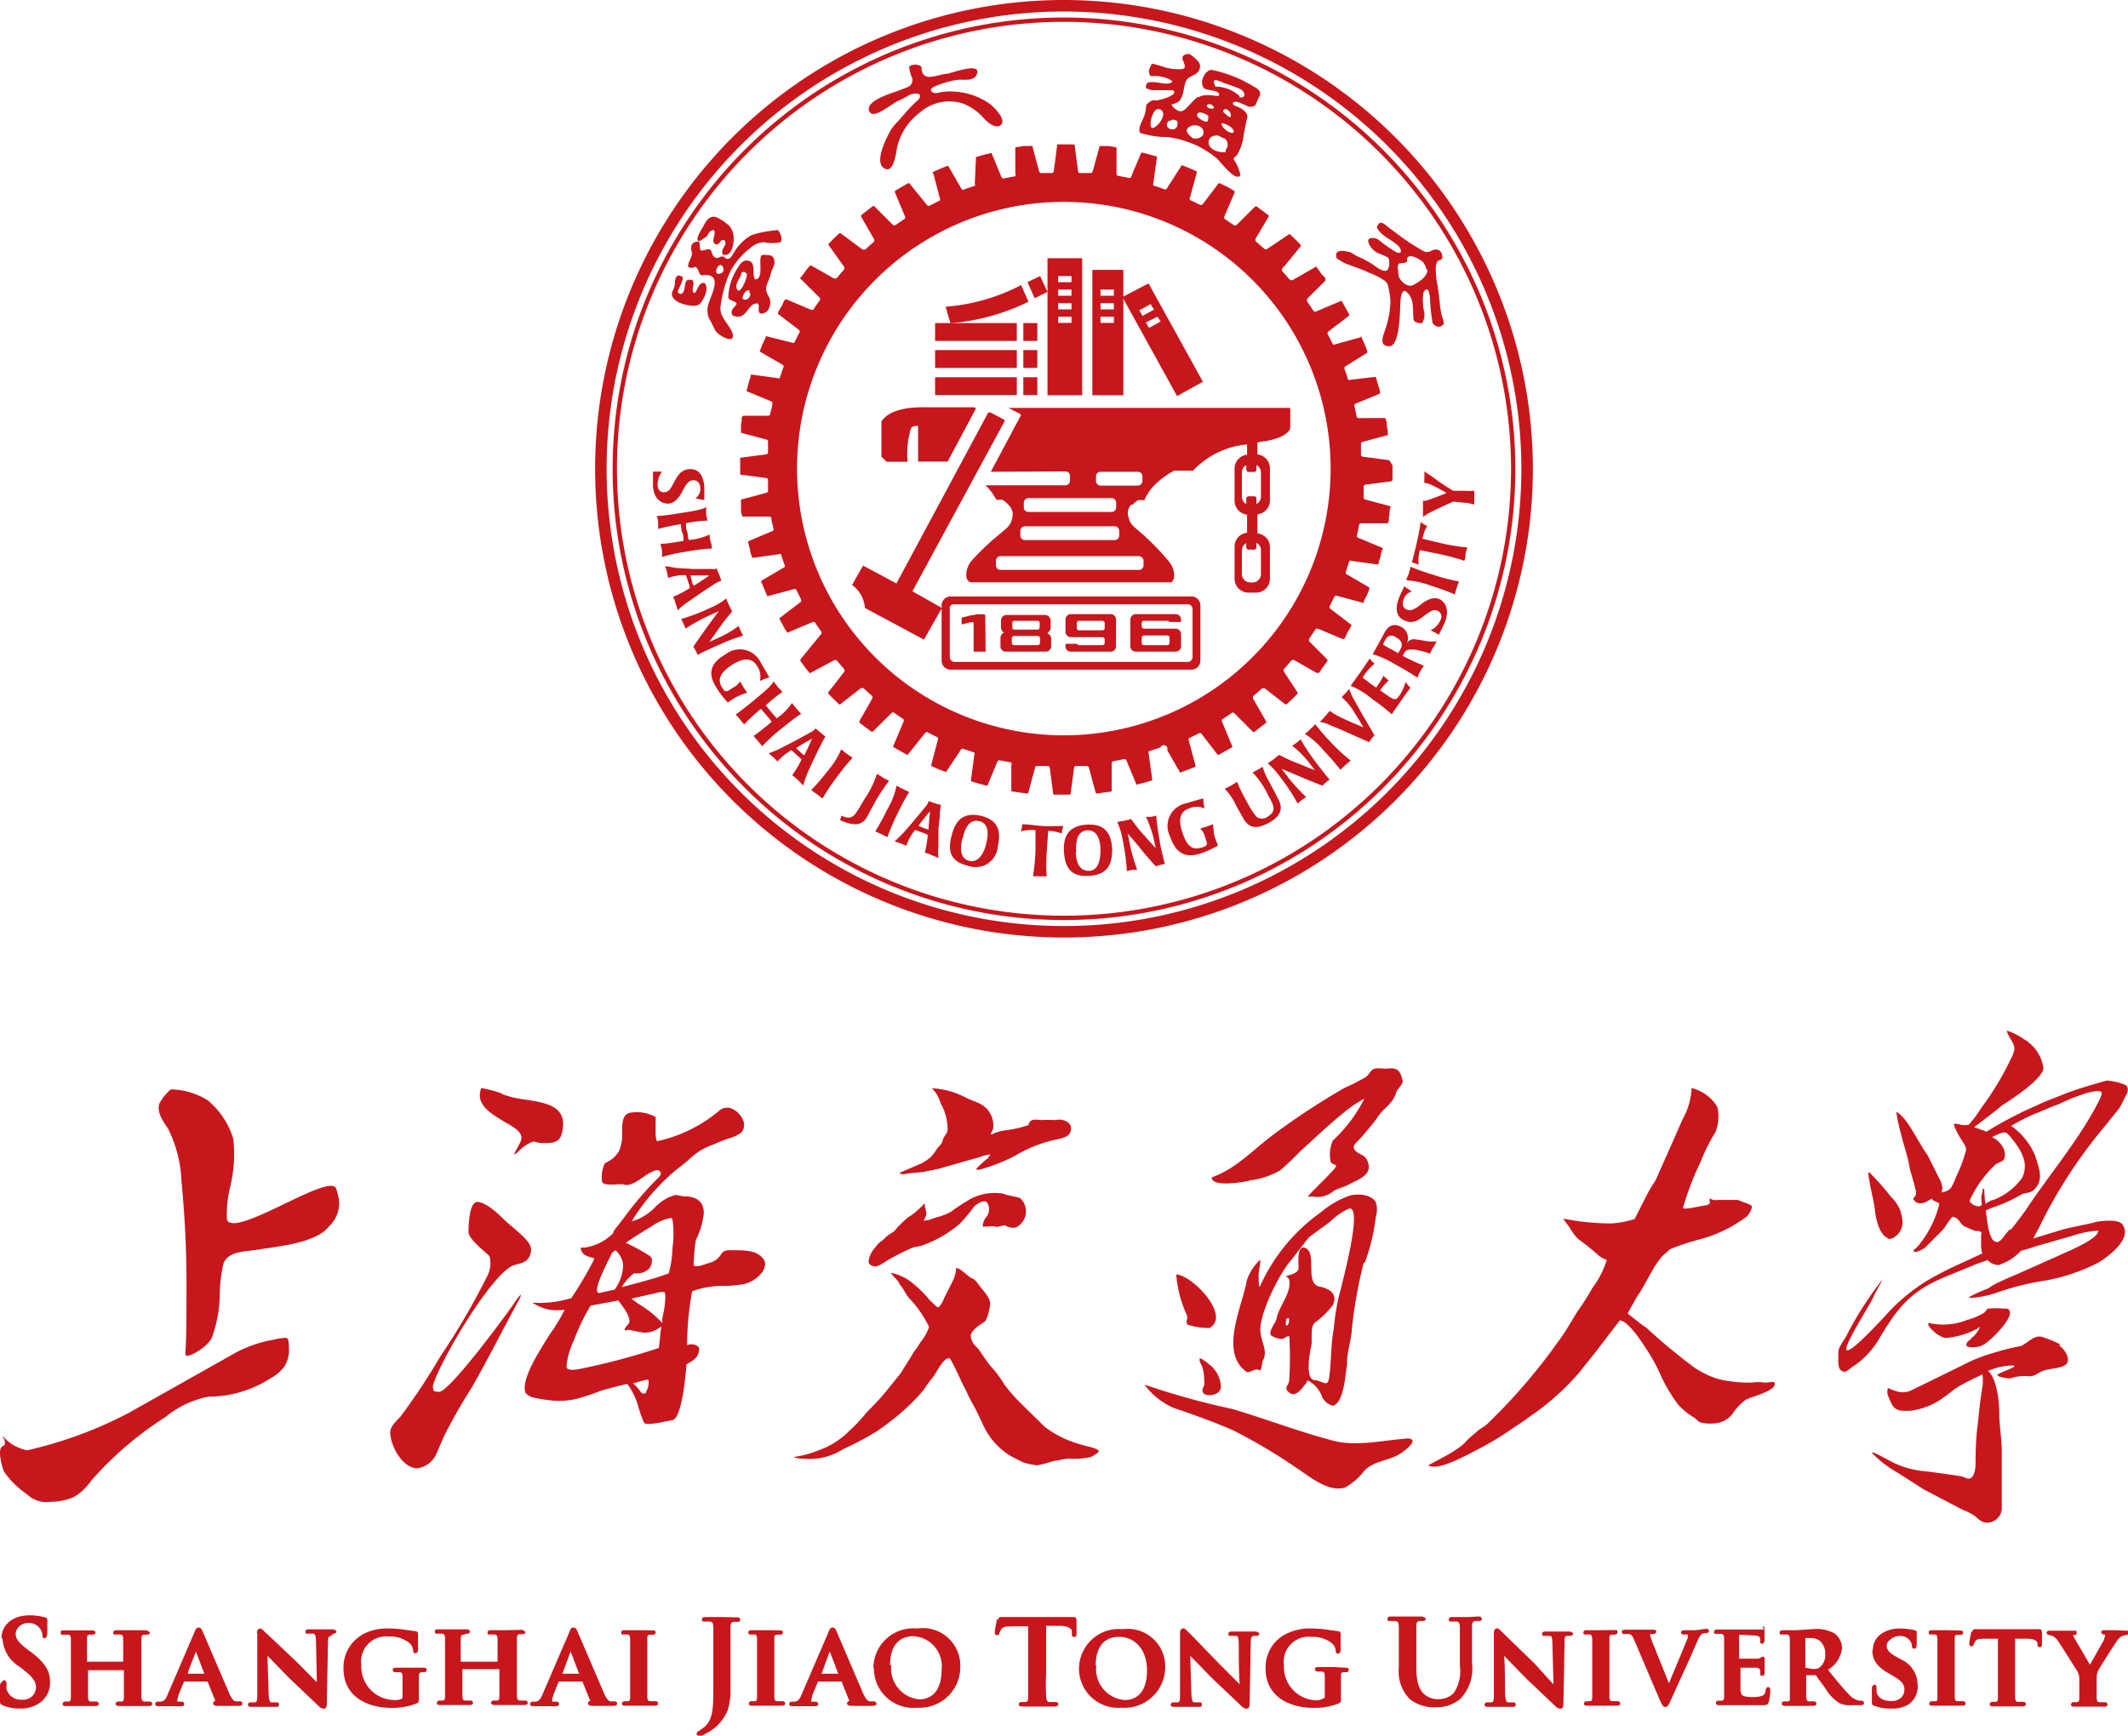 <svg xmlns="http://www.w3.org/2000/svg" viewBox="0 0 127.62 104.14"><defs><style>.cls-1,.cls-2{fill:#c8161d;}.cls-2{fill-rule:evenodd;}</style></defs><title>资源 2</title><g id="图层_2" data-name="图层 2"><g id="图层_1-2" data-name="图层 1"><path class="cls-1" d="M.11,86.79c-.11.09-.12.3-.1.55a4,4,0,0,0,.22.92,5.29,5.29,0,0,0,1.38,1.37,1.67,1.67,0,0,0,1.4.46,3.65,3.65,0,0,0,1.36-.26A2.71,2.71,0,0,0,5,89.37a3.87,3.87,0,0,0,.49-.57A20.54,20.54,0,0,1,9.93,85a5.78,5.78,0,0,1,2.59-1.22,6.8,6.8,0,0,0,3.67-1.08,2.56,2.56,0,0,0,.86-.72,1.83,1.83,0,0,0,.28-.94c0-.14,0-.67-.09-.75s-.29,0-.5,0l-.37.08a7.66,7.66,0,0,0-2.23.77L7.75,84.74A24.87,24.87,0,0,1,1.63,87a2.56,2.56,0,0,1-1.4-.78c-.11-.1-.07,0,0,.09s.1.36,0,.4Z"/><path class="cls-1" d="M9.55,66.24c-.1.32,0,.73.51,1.43a7.63,7.63,0,0,1,.82,3.14,65,65,0,0,1,.3,7.22c0,1.2,0,2.14-.06,3.12v.1c0,.31,1.28-.37,1.58-1a7.72,7.72,0,0,0,.48-2.63,8.42,8.42,0,0,1,.23-1.84c.27-.72,1.3-.7,1.93-.8,1.3-.21,3.6-.4,4.38-1.4a1.93,1.93,0,0,0,.62-1.51,4.32,4.32,0,0,0-.18-.77c-.39-1-6.07,3-6.55,1.87a6.82,6.82,0,0,1,.18-1.91,8.32,8.32,0,0,0,.2-2.94A4.8,4.8,0,0,0,12.45,66a4.29,4.29,0,0,0-2.21-.65,3.08,3.08,0,0,0-.69.86"/><path class="cls-1" d="M53.5,76.37h0a2.83,2.83,0,0,1,1.26.63,6.27,6.27,0,0,1,1,1c.28.23.39.43.53.42a1.52,1.52,0,0,0,.32-.52l.5-1a1.93,1.93,0,0,0,.23-.82c.22-.07.72.52.95.6s.36.35.56.59.53.6.53.94a2.94,2.94,0,0,1-.26,1c-.14.15-.36.24-.59.45s-.32.35-.31.48a.9.9,0,0,0,.19.5c.09.12.23.22.32.36l.49.71s0,0,0,0a6.19,6.19,0,0,0,.42.5,6.31,6.31,0,0,1,.59.84,9.86,9.86,0,0,0,1,1.14l1.42,1.4a6.28,6.28,0,0,0,1.63.89,11.46,11.46,0,0,0,1.18.34c.24.09.44.14.43.24s-.24.21-.46.34a4.64,4.64,0,0,1-1.13.11,2.22,2.22,0,0,0-.37,0l-.33.06a1.56,1.56,0,0,1-.33.05l-.27.08a7.44,7.44,0,0,1-.78.2,3.47,3.47,0,0,1-.89-.19c-.33-.18-.63-.3-.91-.49A4.19,4.19,0,0,1,59,85.56l-.51-1.07a10.14,10.14,0,0,1-.52-1c-.35-.65-.7-1.52-1-2-.41-.13-.85,1-1.07,1.18a7.58,7.58,0,0,0-.5.7A12.1,12.1,0,0,1,54,84.78a16.94,16.94,0,0,1-1.43,1.09,19,19,0,0,1-2,1.06,3.78,3.78,0,0,1-2.42.57,1.59,1.59,0,0,1-.57-.1A5.71,5.71,0,0,0,49.09,87a4.8,4.8,0,0,0,1.82-1.14,9.44,9.44,0,0,0,1-1.06c.4-.43.8-.81,1.18-1.28L54,82.4l.68-1.09h0l.12-.21a4.72,4.72,0,0,0,.4-.58,3,3,0,0,0,.52-.92,6.84,6.84,0,0,0-1.17-1.7c-.22-.22-.34-.59-.6-.85,0-.15-.37-.46-.51-.67m2-4.19h0a4.51,4.51,0,0,1-1,.85c-.09.06-.59.55-.61.58-.32.4-.34.29-.66.55a2.56,2.56,0,0,1-.3.28c-.22.12-.26.25-.44.45a1.49,1.49,0,0,0-.34.76c0,.16.15.3.39.31s.64-.32,1-.51a13.53,13.53,0,0,1,1.28-.63,4.93,4.93,0,0,0,.52-.11,7,7,0,0,0,2.31-1.34,9.62,9.62,0,0,0,.83-1c.21-.2.67-.48.81-.19a.75.75,0,0,1-.06.79.88.88,0,0,0-.23.61s.71-.06.79,0,.5-.15.59-.06a.84.84,0,0,0,.61.1,1.08,1.08,0,0,0,.26-1.75c-.13-.08-.8-.16-1-.27a3.06,3.06,0,0,0-2,.32,12.32,12.32,0,0,0-1.16.76,3.77,3.77,0,0,1-.69.29,5,5,0,0,0-.65.21c-.1,0-.35.07-.29,0a.91.91,0,0,0,.14-.28.8.8,0,0,0,0-.27A1.9,1.9,0,0,1,55.45,72.18Zm.42-6.91a4.89,4.89,0,0,1,2,.53c.21.13.62.25.89.39a1.45,1.45,0,0,1,.81,1.49c0,.14-.38.53.11.27a3,3,0,0,1,.73-.17,6.5,6.5,0,0,0,1.28-.3c.09-.42.44-.32.82-.3a5.24,5.24,0,0,1,.68,0c.14,0,.38-.06.56,0,.34.08.59.31.46.7s-.7.41-1.17.54a8.23,8.23,0,0,0-2.17.91,11.38,11.38,0,0,1-1.88.76c-.24.08-.44.11-.42,0a5.81,5.81,0,0,1,.67-.61,1.11,1.11,0,0,0,.16-.24,2.47,2.47,0,0,0-.65.17l-.9.25-1.46.42c-.33.08-.6.13-1,.21l-.58.06c-.22,0-.55.08-.66.08s-.2-.08-.18-.09l1.32-.57a3.93,3.93,0,0,0,.52-.35,2.84,2.84,0,0,0,.4-.53l.24-.27a.84.84,0,0,0,.12-.31c.09-.21.27-.36.27-.55a3.18,3.18,0,0,0-.43-1.61A1.83,1.83,0,0,0,55.87,65.27Z"/><path class="cls-1" d="M101.45,65.27a4.24,4.24,0,0,1-.55,1.89l-.69,1.57-.93,2.09a8.55,8.55,0,0,0-.61,1.05c-.3.59-.51,1-.64,1.26a6.13,6.13,0,0,1-1.38.26,14.71,14.71,0,0,1-2.9-.29,5,5,0,0,0,.37.51,3.46,3.46,0,0,0,.52.71,14.52,14.52,0,0,1,1.24,1,1.87,1.87,0,0,0,.48.26,5.44,5.44,0,0,1-.86,1.68,14.2,14.2,0,0,1-.91,1.43c-.37.6-.77,1.31-1.18,1.84a34.53,34.53,0,0,1-4.26,4.93c-.15.13-.42.27-.56.4s-.42.35-.62.55c-.55.71-2.47,1.48-2.29,1.51.59.29,2-.48,3-1a18.9,18.9,0,0,0,2.13-1.3c.39-.25.69-.46,1-.69a15.13,15.13,0,0,0,2.87-2.56l1-1.25,1.46-1.91c.44,0,1.2,1.09,1.57,1.68a10,10,0,0,1,.93,1.71,10.26,10.26,0,0,0,1,1.66,4.12,4.12,0,0,0,.93.76c.14.08.26.24.38.3a2.33,2.33,0,0,0,.78.07,1.51,1.51,0,0,0,1.19-.6,3.1,3.1,0,0,1,.71-.77c.14-.19,2-.56,1.79-1.08,0-.08-.42,0-.59,0a2.49,2.49,0,0,0-.78,0c-.38,0-.76,0-1.26-.08a4.34,4.34,0,0,1-1.45-.41,7.09,7.09,0,0,1-.68-.38,35.52,35.52,0,0,1-2.91-2.41c-.42-.29-.74-.55-1.14-.87l.56-1c.49-.68.94-1.75,1.46-2.37.14-.15.4-.35.5-.47a13.16,13.16,0,0,1,1.87-.62,8.2,8.2,0,0,0,2.75-1.35c.18-.16.36-.55.3-.64s-.67-.29-.84-.36l-1.11,0c-.18,0-.32.06-.54-.09-.13.17.18.32-.29.42-.11,0-1.33.29-1.34.15A17.6,17.6,0,0,1,102,69.67a11.37,11.37,0,0,1,.89-1.78,2.61,2.61,0,0,0,.11-1.47,2.48,2.48,0,0,0-1.55-1.15"/><path class="cls-1" d="M44.1,75c-.33,0-.63-.06-.83.2a1.16,1.16,0,0,1-.58.51l-.59.19c-.29.08-.52.1-.5-.08a12.44,12.44,0,0,1,.13-1.43,4.62,4.62,0,0,0,.48-1.62c0-.5-.23-.93-1-1h0l-.18,0-.51-.09h0a2.58,2.58,0,0,0-1.26.77,3.6,3.6,0,0,1-1,.69l-.38.13a12.5,12.5,0,0,1,2.67-3.09c.24-.19.55-.42.84-.69a3.8,3.8,0,0,1,1.36-.82c.32-.14.65-.28,1-.39a2.31,2.31,0,0,0,.72-.35.72.72,0,0,0,.08-.77,1.29,1.29,0,0,0-.61-.63.72.72,0,0,0-.8.09,8.56,8.56,0,0,1-3.65,1.82.14.14,0,0,1-.1,0,1.33,1.33,0,0,1-.07-.52c0-.24,0-.54,0-.82a.19.19,0,0,0,0-.09,2.32,2.32,0,0,0-1.58-.25c-.43.14-.43.65-.43,1.17a2.45,2.45,0,0,1-.19,1.13,1.76,1.76,0,0,1-.84.71,1.9,1.9,0,0,0-.17,1.13c.09.2.62.16.8.15a2.67,2.67,0,0,1,.49,0c.4.15.88-.25,1.21-.46a2.61,2.61,0,0,1,.7-.38.23.23,0,0,1,.32.17c0,.1-.06.19-.18.3a19.81,19.81,0,0,0-2,2.33l-.61.79c-.07.07,0,.15-.19.29a3,3,0,0,1-1.58.75c-.1,0-.21,0-.24,0,0,.43.44.54.62.59s.16,0,.18.12a23,23,0,0,1-1.38,2.34.12.12,0,0,1-.07,0,6.36,6.36,0,0,1-2.13.26c-.07,0-.17,0,0,.07a2.92,2.92,0,0,0,.93.35,3.72,3.72,0,0,0,.88,0A9.83,9.83,0,0,1,33,80c-.75,1.19-1.75,2.76-1.49,3.54a.84.84,0,0,0,.47.29,8.91,8.91,0,0,0,1.33.2,4.73,4.73,0,0,0,1.24-.11,14.21,14.21,0,0,0,1.48-.49c.35-.11,1.4-.38,1.59-.41a4.12,4.12,0,0,1,.62,1.22,7.51,7.51,0,0,0,.39,1.12c.2.18,1.33-.11,1.69-.17.64-.1.85-3.35.85-3.35s.24-.13.41-.25a.83.83,0,0,0,.35-.69c0-.09-.15-.19-.2-.21a.72.72,0,0,0-.52,0,17.38,17.38,0,0,1,.3-3.23s0,0,0,0a5.29,5.29,0,0,1,2-.32,9.22,9.22,0,0,0,1.07-.1,1.94,1.94,0,0,0,1.19-.81,1.26,1.26,0,0,0,.12-.42.57.57,0,0,0-.16-.35C45.35,75,44.62,75,44.1,75m-7.19,0a1.36,1.36,0,0,1,.46.88,2.59,2.59,0,0,1-.51,1.48l-.9.2a.13.13,0,0,1-.14-.07c-.15-.36.67-1.86.89-2.35Zm1.82,8.55a.18.18,0,0,1-.25,0,1,1,0,0,1-.13-.16,2.22,2.22,0,0,0-.4-.41c.1,0,.89-.28.94-.2A1.06,1.06,0,0,1,38.73,83.51ZM34.86,82.1c-.49.11-.84.1-.89-.09a4.48,4.48,0,0,1,.45-1.61,12.34,12.34,0,0,1,1-2.08h0s1.43-.26,1.66-.31c.24.34.76.94.65,1.36a.13.13,0,0,1,0,0c-.06.08-.29.32-.27.4s.16,0,.22,0,.83.17.83.16a1.4,1.4,0,0,0,1-.26l.16-.1c-.09.45-.09.84-.16,1.29A40.32,40.32,0,0,1,34.86,82.1Zm3.41-3.9-.18-.13-.23-.17.27-.06,1.17-.26a1.56,1.56,0,0,1,.51-.08.12.12,0,0,1,.07.07,1.7,1.7,0,0,1,0,.52c0,.28-.09.65-.16,1l0,.27A6.69,6.69,0,0,0,38.27,78.2Zm1.82-1.81c-.31.12-.68.24-1.07.35-.58.17-1.15.32-1.73.47a2.66,2.66,0,0,1,.74-.83,1.13,1.13,0,0,0,.74-.15.69.69,0,0,0,.31-.43c.05-.36,0-.39-.27-.56a13.18,13.18,0,0,0-1.28-.69l.19-.13c.46-.31,1-.64,1.41-.89a2.71,2.71,0,0,1,1.14-.47s0,0,.06.09a6,6,0,0,1,0,1.7,6.25,6.25,0,0,1-.22,1.52Z"/><path class="cls-1" d="M30.11,65.6a7.26,7.26,0,0,0-1.25-.33c-.37,1,.57,1.51,1.35,2,.61.34,1.13.63,1.06,1.08a2.08,2.08,0,0,1-.18.39c-.09.17-.2.36-.25.48s.28-.17.35-.24a2.09,2.09,0,0,1,.79-.5h.07a1.64,1.64,0,0,0,.6.09c.4,0,.82,0,1-.44a2.21,2.21,0,0,0,.12-.72c0-1.09-1.17-1.28-2.2-1.44a6.18,6.18,0,0,1-1-.19l-.47-.15"/><path class="cls-1" d="M24,85c-.22.22-.59.58-.6.9,0,.78.68,2.12,1.59,2.18a1.46,1.46,0,0,0,1.19-.89c.13-.29.33-.76.43-1a33.08,33.08,0,0,1,1.71-3c1-1.76,1.89-3.54,2.85-5.3.23-.5-.16,0-.4.38-.7,1-3.84,5.22-4.43,5.22,0,0-.29,0-.32-.06s-.07-.17-.05-.34c.45-1.49,3.39-6.49,4.77-7.17l.33-.1a1.2,1.2,0,0,0,.48-.19.86.86,0,0,0,.3-.66c0-.42-.51-.83-1-1.27-.23-.19-.47-.39-.68-.6-.92-.92-1.4-1-1.53-1-.49,0-.52,1.25-.54,1.59,0,.11,0,.19,0,.23,0,.3.54.79.88,1.09s.39.33.4.44a1.66,1.66,0,0,1-.11,1,42.66,42.66,0,0,1-2.87,4.93A37.54,37.54,0,0,1,24,85"/><path class="cls-1" d="M113.2,74.29c.18.07.32,0,.56-.19.46-.47.37-.92.2-1.5a2.62,2.62,0,0,0-.59-.85,15.45,15.45,0,0,0-1.21-1.37c-.08-.08-.12-.08-.11,0,.06.73.31,1.48.41,2.34.06.55.31,1.38.74,1.54"/><path class="cls-1" d="M123.58,80.66a5.57,5.57,0,0,0-1-.42c-.52-.25-.93.29-1.37.5a15.08,15.08,0,0,0-1.64.41,9.74,9.74,0,0,0-1.92.77l-3,1.47a1.21,1.21,0,0,1-.81.1,3.79,3.79,0,0,1-.62-.23.88.88,0,0,0,0,.46c.23.47.27.92,1,.91h.33a4.23,4.23,0,0,0,2.08-.85c.29-.19.52-.43.89-.64s.89-.47,1.37-.69a2.7,2.7,0,0,1,0,.75c-.16.87-.23,1.9-.32,2.54a19.07,19.07,0,0,0-.09,2c0,.45-.1.83-.3.93s-.32-.08-.68-.13c-.7-.11-1.68-.24-2.11-.29a5.29,5.29,0,0,1-1.84-.51c-.77-.4-1.32-.72-1.28-.58a6.67,6.67,0,0,0,1.53,1.18l1.56,1,2.33,1.22a4.42,4.42,0,0,1,.69.34c.23.17.4.41.74.44a.89.89,0,0,0,.93-.81l0-1.94c0-.52,0-1,0-1.54,0-.74-.15-1.5-.15-2.27s-.16-2.12-.68-2.54a4.1,4.1,0,0,1,1.4-.33c.68,0-.71.41-.82.55s.72.25.79.22a2.58,2.58,0,0,1,1.11-.12c.38,0,.56-.27,1-.38s1-.11,1.23-.36,0-.79-.45-1.12"/><path class="cls-1" d="M125.71,73.3c-.18.07-1.69.36-1.95.44l-1.82.55c.12-.25.35-.63.52-1h0a29.39,29.39,0,0,1,3.77-5.73l.86-1.07a7.7,7.7,0,0,0,.36-.69c.18-.28.22-.55.05-.7a3.44,3.44,0,0,0-1.17-.28c-.6.18-1.56.43-2.46.78-.67.27-1.31.5-1.74.72a22.31,22.31,0,0,0-3,1.57,2.34,2.34,0,0,0-.35-.13c-.16-.09-.42-.12-.38-.15s1.45-1.09,1.65-1.29c.55-.35,2.47-1.59,2.5-2.26a2.41,2.41,0,0,0-1.2-1.74,3.88,3.88,0,0,0-1-.5c.08.4.46.71.46,1.12a2,2,0,0,1-.21.57,17.5,17.5,0,0,1-1.78,2.95,7.5,7.5,0,0,1-.74,1,1,1,0,0,1-.52,0c-.35-.08-.39-.07-.37.06a4.72,4.72,0,0,0,.48.91c.08.15.28.37.23.6a8.54,8.54,0,0,1-.57,1.52,4.72,4.72,0,0,1-.32.7.91.91,0,0,1-.59.28c.12-.21.08-.46-.13-.86l-.68-1.36c-.67-.93-1.18-2.22-1.89-2.62A11.47,11.47,0,0,0,114,68c.14.58.44,1.49.5,1.91s.33,1.08.41,1.63c0,.29-.2.32-.17.38.16.31.48.33.81.16l.31-.18c0,.16.46.2.44.35a6.3,6.3,0,0,1-1.06,2.23c-.4.56-.47.41-.47.56s.44,0,.71-.23l1-1c.17-.18.44-.65.61-.82a.52.52,0,0,1,.32.15c.12.11.21.31.38.41a6.46,6.46,0,0,0,.67.29c.07,0,.29,0,.35.07s0,.13,0,.18,0,.36,0,.61a1.81,1.81,0,0,0,.07.49c-.75.36-1.12.52-1.38.64a20.46,20.46,0,0,0-1.94,1A11.45,11.45,0,0,0,113,79c-.33.34-1.83,2-2.22,2s1.37-2.73,1.55-3.15.46-.84.57-1.1a20.28,20.28,0,0,0-2.12,3.29c-.1.25-.56.79-.53,1.09,0,.67-.06,1.07.34,1.16.17,0,.3-.15.45-.26a5,5,0,0,0,1.61-1.64c1.18-2,1.94-2.93,4-3.79l1.8-.74c.16-.07.48-.17.75-.27a.88.88,0,0,0,.68.29,3.12,3.12,0,0,0,1.32-.85c.33-.07.78-.24,1.1-.33l1.93-.55a6.34,6.34,0,0,1,1.61-.33c0,.44-1.3,1-1.68,1.19L121,76.42c-.3.13-1,.42-1.39.63-.15.07-.32.22-.42.26-.6.22-1.29.56-1.06.55a6,6,0,0,0,1.66-.33,15.74,15.74,0,0,1,2.86-.71,11.15,11.15,0,0,0,3.21-1.09c.49-.29,1.39-1,1.54-1.59a.76.76,0,0,0-.16-.74c-.3-.28-1.25-.15-1.57-.1m-6.76-2h0s0,.19-.06.36,0,.39,0,.58v.06c-.07,0-.11.09-.26.06a.74.74,0,0,1-.46-.28c0-.17.12-.3.2-.48a6.91,6.91,0,0,1,1.31-1.71c.16-.15.48-.2.54-.35.19-.41-.08-1-.71-1.33.28-.13.62-.32.81-.27s.9,1,1,1.35a1.57,1.57,0,0,1,0,1.35A3.73,3.73,0,0,1,119.49,72c-.12,0-.3.15-.41.21C119,71.85,119,71.28,119,71.33Zm1.63,2.44c-.32.32-.52.73-.73.76-.58.09-.64-1.46-.72-1.89a2.38,2.38,0,0,0,.29-.13,9.31,9.31,0,0,0,1.89-.85c.39-.13.65,0,1-.66.14-.44.08-.74-.23-1.67a4.08,4.08,0,0,0-1.43-1.76,12,12,0,0,1,1.53-.77c.32-.1.82-.37,1.33-.53.13-.08,2.12-1,2.54-.74.09.06,0,.25-.09.45-1.16,2.35-3,4.46-4.43,6.64C121.15,73.06,120.69,73.66,120.58,73.77Z"/><path class="cls-1" d="M118.19,80.35a.43.43,0,0,0-.27.33c0,.2.74.18,1,0,.44-.21,1.62-1.43,1.62-1.9,0-.28-.16-.3-.41-.28a4.49,4.49,0,0,0-.88,0c-.11,0-.14.17-.28.26a3.65,3.65,0,0,1-1,.42,3.85,3.85,0,0,1-2.25.19c-.35,0,.52.89,1,.89a4.89,4.89,0,0,0,1.87-.56c.35-.36-.08.42-.36.56"/><path class="cls-1" d="M73.21,83.05A1.85,1.85,0,0,0,72.7,82s-.74-.65-.76-.49c0,.43.27.19.29,1.52,0,.09-.15.28-.11.44.09.39,1.2.27,1.09-.37"/><path class="cls-1" d="M81.86,75.72h0A11.91,11.91,0,0,0,82.51,73a1.46,1.46,0,0,0,0-.88c-.24-.45-1-.53-1.52-.41a5.31,5.31,0,0,0-1.76,1,10.94,10.94,0,0,0-3.66,4.44c-.09.2-.09-.58-.09-.71s.18-1,.07-.85a3,3,0,0,0-.78,1.23c-.25,1.52-1.68,4.31,0,5.48.13.09.52-.24.72-.12s.16-.4.26-.59c.29-.56-.11-1.07-.16-1.7-.1-1,1.08-3.39,1.78-4.22l1.13-1.45,1.28-.94a3.74,3.74,0,0,1,1-.72c1.08-.66-.25,4.2-.33,4.62a13.11,13.11,0,0,0-.46,2.52c-.19,1-.14,2-.28,2.94-.1.62-.33.2-.88.15s-.31-1.54-.2-2-.12-1.28.31-1.51a5.25,5.25,0,0,0,1-1c.32-.71-.28-1-.84-1.11-.83-.2-.14-1.89-.75-2.27s-.47,1-.47,1.13c0,.34-.4.41-.8.54-.17.06,0,0,0,0a.28.28,0,0,1,.23.19c.18.78-.63,1.6-.76,2.37,0,.15-.57.82-.29,1a1.33,1.33,0,0,0,.6.19c.17,0,.31-.2.46-.16a21,21,0,0,1,0,2.57c0,.44-.4.47,0,.81s.82-.35.93-.46.14-.28.2-.26a1.79,1.79,0,0,1,.85,1,1,1,0,0,0,.65.51c.68-.25.72-1.91.84-2.48-.05-.6.27-1.54.28-2.09a27.88,27.88,0,0,1,.71-4m-4.7,3.45c.34-.41.23.2.15.27C77.05,79.63,77.11,79.28,77.16,79.17Z"/><path class="cls-1" d="M74.92,70.81a4.77,4.77,0,0,0,1.85-.6,15.37,15.37,0,0,0,1.16-1.1c.85-.77,1.7-1.59,2.59-2.31a7.27,7.27,0,0,1,1.3-.89,8.73,8.73,0,0,1-1.89,2.51,2.1,2.1,0,0,0-.13,1.25c.06.19.21.14.33.25s-1.82,1.86-1.67,1.87.24-.05.33,0A1.53,1.53,0,0,0,80,71.43c.19-.11.64-.24.82-.34.68-.36,1.6-.62,1.15-1.53-.13-.25-.42-.32-.55-.42-.52-.36-.06-.58.3-1,.19-.24.6-.7.81-1,.47-.74,1-.88,1.21-1.63.06-.17.42-.49.38-.67-.19-.9-.54-.75-1.12-.73a1.66,1.66,0,0,0-.59,0c-.23.1-.28.32-.5.5a11.93,11.93,0,0,1-1.28.65C79.18,66.1,77.8,67,76.45,68s-2.27,2.08-3.78,2.63c0,.63,2,.26,2.25.2"/><path class="cls-1" d="M84.33,86.3c-1.4.1-3,.49-4.39.12-2.08-.55-4-1.29-6-1.89a45.65,45.65,0,0,1-5.3-1.47,4.26,4.26,0,0,0,1.78,1.41c.83.27,2.61.91,3.57,1.35A32.67,32.67,0,0,1,77.67,88c.93.61,2,1.54,3,1.23a3.74,3.74,0,0,0,1.15-1c.55-.58,1.39-.6,2-.94.38-.2,1.52-1.06.44-1"/><path class="cls-1" d="M71.26,79.47a3.78,3.78,0,0,0,1.28.19c1.32-.75-1.11-3.22-2-3.2a7.35,7.35,0,0,0,.61,2.37c.16.35-.09.3.07.64"/><path class="cls-2" d="M63.81,0A28.12,28.12,0,1,0,91.93,28.12,28.15,28.15,0,0,0,63.81,0ZM91.24,28.12A27.43,27.43,0,1,1,63.81.69,27.46,27.46,0,0,1,91.24,28.12Z"/><path class="cls-2" d="M63.81,1.05A27.07,27.07,0,1,0,90.88,28.12,27.1,27.1,0,0,0,63.81,1.05ZM90.62,28.12A26.81,26.81,0,1,1,63.81,1.31,26.84,26.84,0,0,1,90.62,28.12Z"/><path class="cls-2" d="M55.26,4c0,1,.9.48,1.5.43.21,0,2.1-.75,1.83,0-.16.48-.78.32-1.16.36a5.24,5.24,0,0,0-1.4.41c-.41.19-.1.45.23.37a3,3,0,0,1,.89-.08,4.15,4.15,0,0,1,2.14.69c.32.22,1.2,1.1.65,1.37-.34.16-.81-.31-1-.52a3.08,3.08,0,0,0-1.17-.81,2.65,2.65,0,0,0-2.6.53A3.63,3.63,0,0,0,53.8,8.84c-.06.36-.22,1.66-.81,1.23s.28-2,.45-2.3a3.87,3.87,0,0,1,.43-.51l.57-.65A6.34,6.34,0,0,1,55,6.05c.21-.16.29-.45-.09-.44s-.53.23-1,.42-1.58,1.23-1.79.61,1.43-1.07,1.89-1.25l.37-.14a1,1,0,0,0,.22-.13.53.53,0,0,0,.12-.4A2.39,2.39,0,0,1,54.52,4,.62.62,0,0,1,55.26,4Z"/><path class="cls-2" d="M53.76,35l-2-1.07-.66,1.16a1.86,1.86,0,0,1,.77,1.38l3.54,1.9,1.08-1.9-1.77-1L60.23,25.3a.09.09,0,0,0,0-.12l-.84-.44c-.06,0-.09,0-.12,0L53.76,35Z"/><path class="cls-2" d="M57,35.78H71.45a.54.54,0,0,1,.54.54v3.31a.54.54,0,0,1-.54.54H57a.54.54,0,0,1-.53-.54V36.32a.54.54,0,0,1,.53-.54Zm.18.47h0a.22.22,0,0,0-.22.22v2.94a.3.3,0,0,0,.29.3H71.23a.3.3,0,0,0,.29-.3V36.54a.29.29,0,0,0-.29-.29Z"/><rect class="cls-1" x="56.08" y="19.38" width="4.9" height="1.07"/><rect class="cls-1" x="56.08" y="21" width="4.9" height="1.07"/><rect class="cls-1" x="56.08" y="22.63" width="4.9" height="1.07"/><path class="cls-2" d="M74.9,29.77h.3c.09,0,.15.05.15.12v.35a.51.51,0,0,0,.27-.44V28.34a.49.49,0,0,0-.27-.44v.28a.14.14,0,0,1-.15.13h-.3a.15.15,0,0,1-.16-.13V27.9a.5.5,0,0,0-.26.44V29.8a.52.52,0,0,0,.26.44v-.35c0-.07.07-.12.16-.12ZM55.06,25.55c-.18,0-.34,0-.43.15a5.38,5.38,0,0,0-.2,2H53.17l-.31-.31v-2.1c.3-.49,1.07-.86,2.48-.86H58.4c.1,0,.13.08.1.13l-1.67,3.13H55.06V25.55Zm4.36,2.75h0L61.18,25a.11.11,0,0,0,0-.17l-.7-.36h16.9v1.22c0-.05,0,.52-1.53.78-.15,0-.29.05-.44.07v.72a.84.84,0,0,1,.75.82v1.95a.83.83,0,0,1-.75.82V32a.83.83,0,0,1,.75.82v1.91a.83.83,0,0,1-.83.82h-.46a.83.83,0,0,1-.83-.82V32.78a.83.83,0,0,1,.75-.82V30.87a.83.83,0,0,1-.75-.82V28.1a.83.83,0,0,1,.75-.82v-.62a5.09,5.09,0,0,0-3.24,1.57H70.43a4.64,4.64,0,0,0-.94.64A3.11,3.11,0,0,0,68.63,30h-.37a1.86,1.86,0,0,0-.34.28h-.09a.78.78,0,0,0-.19.57c.09.54.25.66.74,1.07a15,15,0,0,1,1.76,1.81c.32.43.37,1,.11,1.2a.33.33,0,0,1-.15,0H58.27c-.42,0-.42-.74-.05-1.24A15.1,15.1,0,0,1,60,32c.49-.41.65-.53.73-1.07s-.61-.95-.61-.95h-.37a3.14,3.14,0,0,0-.65-.87h4.8a.28.28,0,0,0,.27-.28v-.28a.27.27,0,0,0-.27-.27Zm15.93,4.28v.26a.14.14,0,0,1-.15.13h-.3a.15.15,0,0,1-.16-.13v-.26a.5.5,0,0,0-.26.44v1.42a.5.5,0,0,0,.51.5h.12a.5.5,0,0,0,.51-.5V33a.49.49,0,0,0-.27-.44ZM60,33.36a.28.28,0,0,0-.27.28v.28a.28.28,0,0,0,.27.27H68.3a.28.28,0,0,0,.28-.27v-.28a.29.29,0,0,0-.28-.28Zm1.47-1.79a.28.28,0,0,0-.28.28v.28a.28.28,0,0,0,.28.27h5.38a.27.27,0,0,0,.27-.27v-.28a.28.28,0,0,0-.27-.28Zm.2-1.69a.28.28,0,0,0-.27.28v.28a.27.27,0,0,0,.27.27h5a.27.27,0,0,0,.27-.27v-.28a.28.28,0,0,0-.27-.28ZM66,28.3a.27.27,0,0,0-.27.27v.28a.28.28,0,0,0,.27.28h2.24a.28.28,0,0,0,.27-.28v-.28a.27.27,0,0,0-.27-.27Z"/><rect class="cls-1" x="61.37" y="19.38" width="0.84" height="1.07"/><path class="cls-2" d="M56.71,18.4a11.69,11.69,0,0,0,4.53-1.3l.44,1A13,13,0,0,1,57,19.39Z"/><polygon class="cls-2" points="62.38 16.56 61.62 16.92 62.05 17.89 62.82 17.51 62.38 16.56 62.38 16.56"/><rect class="cls-1" x="61.37" y="21" width="0.84" height="1.07"/><rect class="cls-1" x="61.37" y="22.63" width="0.84" height="1.07"/><path class="cls-2" d="M67.33,17.81,68.88,17l3.26,5.9-1.55.86-3.26-5.91Zm1,.82.19.32.69-.38L69,18.24l-.69.39Zm.39.71.19.33.7-.39L69.41,19Z"/><path class="cls-2" d="M65.51,16.19h1.86v7.52H65.51V16.19Zm-2.69-.7H64.9v8.22H62.82V15.49Zm.64,1.07v.37h.8v-.37Zm0,.81v.37h.8v-.37Zm0,.82v.37h.8v-.37Zm0,.81v.37h.8V19ZM66,17.37v.37h.8v-.37Zm0,.82v.37h.8v-.37ZM66,19v.37h.8V19Z"/><path class="cls-2" d="M63.8,44.11a16,16,0,1,1,16-16,16,16,0,0,1-16,16ZM83.28,27.6l-1.52-.2a.2.2,0,0,1-.14-.08c0-.25,0-.49,0-.73a.14.14,0,0,1,.12-.09l1.49-.4a.09.09,0,0,0,0-.08c0-.12,0-.27-.06-.44h0c0-.16,0-.31-.07-.44s0-.06-.06-.06H81.51a.17.17,0,0,1-.14-.06q-.08-.34-.15-.72a.16.16,0,0,1,.11-.1l1.43-.59s0,0,0-.09-.06-.26-.11-.42h0c-.05-.16-.09-.31-.12-.44a.07.07,0,0,0-.08-.05L81,22.78a.17.17,0,0,1-.15,0c-.07-.24-.15-.46-.23-.69a.18.18,0,0,1,.09-.13L82,21.16s0,0,0-.08a2.22,2.22,0,0,0-.16-.42h0c-.07-.16-.13-.29-.18-.42s-.05,0-.08,0l-1.49.41a.16.16,0,0,1-.16,0c-.1-.22-.21-.43-.32-.63a.18.18,0,0,1,.08-.15l1.22-.94s0,0,0-.08l-.22-.39a0,0,0,0,0,0,0h0c-.08-.15-.15-.28-.22-.39a.06.06,0,0,0-.09,0l-1.42.6a.17.17,0,0,1-.17,0l-.39-.58a.16.16,0,0,1,0-.17l1.09-1.09s0,0,0-.09-.17-.22-.27-.35h0c-.09-.14-.18-.25-.26-.36s-.07,0-.09,0l-1.33.76a.19.19,0,0,1-.18,0c-.15-.17-.3-.35-.46-.52A.2.2,0,0,1,77,16l1-1.22a.06.06,0,0,0,0-.09c-.09-.1-.19-.21-.31-.32h0a4.26,4.26,0,0,0-.32-.3.06.06,0,0,0-.09,0L76,14.93a.17.17,0,0,1-.17,0l-.52-.45a.19.19,0,0,1,0-.18L76.08,13a.06.06,0,0,0,0-.08l-.36-.27h0a4.4,4.4,0,0,1-.35-.27s-.07,0-.09,0l-1.09,1.09a.17.17,0,0,1-.16.06l-.59-.4a.17.17,0,0,1,0-.17l.6-1.41s0-.06,0-.09l-.39-.23h0a0,0,0,0,0,0,0L73.17,11a.07.07,0,0,0-.09,0l-.93,1.22a.16.16,0,0,1-.15.08L71.37,12a.14.14,0,0,1,0-.16l.4-1.48s0-.06,0-.08l-.41-.18h0l-.42-.17a.06.06,0,0,0-.08,0L70,11.27a.17.17,0,0,1-.13.1c-.23-.09-.46-.17-.7-.24a.16.16,0,0,1,0-.15l.21-1.53s0,0,0-.06l-.43-.12h0l-.43-.11c-.06,0-.07,0-.08,0l-.59,1.41a.14.14,0,0,1-.11.11l-.72-.14a.18.18,0,0,1-.06-.15V8.89s0-.06-.06-.06l-.44-.07h0l-.44,0c-.06,0-.07,0-.07,0l-.41,1.49a.18.18,0,0,1-.09.13l-.73,0a.17.17,0,0,1-.07-.14l-.2-1.53a.07.07,0,0,0-.07-.05h-.92c-.05,0-.06,0-.06.05l-.2,1.53a.18.18,0,0,1-.08.14l-.73,0a.2.2,0,0,1-.08-.13l-.4-1.49s0-.05-.07,0l-.45,0h0l-.44.07a.06.06,0,0,0-.06.06v1.53a.15.15,0,0,1,0,.15l-.73.14a.15.15,0,0,1-.11-.11l-.58-1.41s0,0-.08,0l-.44.11h0l-.42.12c-.06,0,0,0,0,.06L58.46,11a.19.19,0,0,1,0,.15c-.23.07-.47.15-.7.24a.17.17,0,0,1-.12-.1l-.77-1.33a.06.06,0,0,0-.08,0l-.42.17h0l-.4.18c-.06,0-.06.06,0,.08l.39,1.48a.18.18,0,0,1,0,.16l-.64.32a.17.17,0,0,1-.15-.08L54.54,11a.07.07,0,0,0-.09,0l-.39.22h0l-.39.23s0,.06,0,.09l.59,1.41a.15.15,0,0,1,0,.17l-.58.4a.17.17,0,0,1-.16-.06l-1.09-1.09a.06.06,0,0,0-.09,0l-.35.27h0l-.35.27s0,.06,0,.08l.77,1.34a.19.19,0,0,1,0,.18c-.18.14-.34.3-.51.45a.19.19,0,0,1-.18,0L50.42,14a.06.06,0,0,0-.09,0l-.32.3h0l-.31.32a.06.06,0,0,0,0,.09L50.62,16a.17.17,0,0,1,0,.17l-.45.52a.19.19,0,0,1-.18,0l-1.34-.76s0,0-.07,0a3.78,3.78,0,0,0-.29.36h0c-.1.13-.19.26-.27.35s0,.07,0,.09l1.1,1.09a.18.18,0,0,1,.06.17c-.14.19-.27.38-.4.58a.17.17,0,0,1-.17,0l-1.42-.6s0,0-.08,0-.15.24-.23.39h0a4.09,4.09,0,0,0-.22.39s0,.07,0,.08l1.23.94a.17.17,0,0,1,.07.15c-.11.2-.21.41-.32.63a.16.16,0,0,1-.16,0L46,20.18a.07.07,0,0,0-.08,0c0,.13-.11.26-.17.42h0c-.06.15-.11.29-.17.42a.07.07,0,0,0,0,.08l1.32.76a.17.17,0,0,1,.1.13c-.09.23-.15.45-.24.69a.15.15,0,0,1-.14,0l-1.53-.21a.06.06,0,0,0-.07.05c0,.13-.08.28-.12.44h0l-.11.42a.07.07,0,0,0,0,.09l1.42.59a.16.16,0,0,1,.11.1c0,.25-.1.49-.14.72a.17.17,0,0,1-.15.06H44.57s0,0-.06.06,0,.28-.07.44h0c0,.17,0,.32,0,.44s0,.07,0,.08l1.49.4a.18.18,0,0,1,.13.09c0,.24,0,.48,0,.73a.17.17,0,0,1-.14.08l-1.53.2s0,0,0,.06,0,.29,0,.45h0c0,.16,0,.3,0,.44s0,.06,0,.06l1.53.2a.17.17,0,0,1,.14.08c0,.25,0,.48,0,.73a.18.18,0,0,1-.13.09l-1.49.4s0,0,0,.08,0,.28,0,.44h0c0,.16,0,.31.07.44s0,.06.06.06h1.54a.2.2,0,0,1,.15.05c0,.25.09.48.14.73a.16.16,0,0,1-.11.1l-1.42.6s0,0,0,.08l.11.42h0c0,.16.08.31.12.44a.06.06,0,0,0,.07.05l1.53-.21a.15.15,0,0,1,.14,0c.07.24.15.47.24.7a.13.13,0,0,1-.1.11l-1.32.78a.07.07,0,0,0,0,.08c.06.13.11.26.17.41h0c.07.16.13.29.18.42a.06.06,0,0,0,.08,0l1.49-.4a.16.16,0,0,1,.16,0l.32.64a.16.16,0,0,1-.08.15l-1.22.93a.07.07,0,0,0,0,.09c.07.12.14.24.21.38s0,0,0,0h0c.08.15.16.28.23.39a.06.06,0,0,0,.08,0l1.42-.6a.2.2,0,0,1,.17,0c.13.2.26.39.4.58a.18.18,0,0,1-.06.17L48,39.56s0,0,0,.09a4.28,4.28,0,0,1,.26.36h0c.1.13.19.24.29.35s0,0,.07,0L50,39.62a.17.17,0,0,1,.18,0l.45.52a.16.16,0,0,1,0,.16l-.95,1.22a.06.06,0,0,0,0,.09c.09.1.19.21.31.32h0l.32.31a.06.06,0,0,0,.09,0l1.22-.95a.2.2,0,0,1,.17,0c.16.15.34.31.51.45a.17.17,0,0,1,0,.18l-.76,1.34s0,0,0,.09l.36.27h0l.36.27s.06,0,.08,0l1.1-1.09a.17.17,0,0,1,.16-.06l.58.4a.17.17,0,0,1,0,.17l-.6,1.42a.06.06,0,0,0,0,.08c.11.08.24.14.39.23h0l.39.22a.07.07,0,0,0,.09,0L55.46,44a.16.16,0,0,1,.15-.08l.63.32a.16.16,0,0,1,0,.16l-.39,1.48s0,.06,0,.07l.4.18h0l.42.16c.05,0,.07,0,.08,0L57.61,45a.13.13,0,0,1,.12-.09l.7.23a.19.19,0,0,1,0,.15l-.2,1.52s0,.06.05.07l.43.13h0l.43.11c.06,0,.07,0,.08,0l.59-1.42a.19.19,0,0,1,.1-.1l.74.14a.16.16,0,0,1,0,.14v1.53s0,.06.06.07l.44.06h0l.44.06a.07.07,0,0,0,.08-.05l.4-1.48a.15.15,0,0,1,.08-.12l.73,0a.2.2,0,0,1,.08.13l.2,1.53s0,.05.06.06h.92a.09.09,0,0,0,.07-.06l.2-1.53a.19.19,0,0,1,.07-.13l.73,0a.18.18,0,0,1,.1.12l.4,1.48s0,.05.07.05l.44-.06h0l.45-.06s0,0,0-.07V45.81a.17.17,0,0,1,.06-.14l.72-.14a.16.16,0,0,1,.11.1l.59,1.42s0,.06.08,0l.44-.11h0l.43-.13s0,0,0-.07l-.21-1.52a.19.19,0,0,1,0-.15l.7-.23A.15.15,0,0,1,70,45l.76,1.32a.06.06,0,0,0,.09,0l.42-.16h0L71.7,46s0,0,0-.07l-.4-1.48a.18.18,0,0,1,0-.16l.64-.32a.14.14,0,0,1,.14.08l.94,1.22a.06.06,0,0,0,.08,0l.4-.22h0c.15-.09.28-.15.39-.23s0,0,0-.08l-.59-1.42a.17.17,0,0,1,0-.17c.2-.13.4-.26.59-.4a.17.17,0,0,1,.16.06l1.09,1.09s0,0,.09,0l.35-.27h0l.35-.27a.07.07,0,0,0,0-.09l-.77-1.34a.19.19,0,0,1,0-.18c.19-.14.35-.3.52-.45a.23.23,0,0,1,.18,0l1.22.95s0,0,.08,0l.33-.31h0c.12-.11.23-.22.32-.32a.07.07,0,0,0,0-.09L77,40.29a.17.17,0,0,1,0-.16c.16-.17.31-.35.46-.52a.17.17,0,0,1,.18,0l1.33.76s0,0,.09,0,.17-.22.28-.35h0l.27-.36s0-.07,0-.09l-1.09-1.09a.18.18,0,0,1,0-.17l.39-.58a.2.2,0,0,1,.17,0l1.43.6s0,0,.08,0,.14-.24.22-.39h0c.08-.14.16-.26.22-.38s0-.07,0-.09l-1.22-.93a.18.18,0,0,1-.08-.15l.32-.64a.16.16,0,0,1,.16,0l1.49.4a.06.06,0,0,0,.08,0c0-.13.12-.26.18-.42h0a2.15,2.15,0,0,0,.16-.41c0-.05,0-.07,0-.08l-1.34-.78a.11.11,0,0,1-.08-.11c.07-.23.15-.46.22-.7a.17.17,0,0,1,.15,0l1.53.21a.07.07,0,0,0,.08-.05c0-.13.07-.28.12-.44h0c0-.15.08-.3.11-.42s0-.07,0-.08l-1.43-.6a.16.16,0,0,1-.11-.1c.06-.25.1-.48.15-.73a.16.16,0,0,1,.14-.05h1.54s0,0,.06-.06,0-.28.07-.44h0c0-.16,0-.31.06-.44a.09.09,0,0,0,0-.08l-1.49-.4a.14.14,0,0,1-.12-.09c0-.25,0-.48,0-.73a.2.2,0,0,1,.14-.08l1.52-.2s0,0,.07-.06v-.44h0v-.45C83.33,27.61,83.31,27.6,83.28,27.6Z"/><path class="cls-2" d="M62.37,38.57a.14.14,0,0,1-.14.13H60.82a.14.14,0,0,1-.14-.13v-.29a.14.14,0,0,1,.14-.13h1.41a.14.14,0,0,1,.14.13v.29Zm-1.66-1.21a.13.13,0,0,1,.14-.12H62.2a.14.14,0,0,1,.15.12v.28a.14.14,0,0,1-.15.13H60.85a.13.13,0,0,1-.14-.13v-.28Zm2.12.59h0l-.05,0,.05,0h0a.34.34,0,0,0,.18-.3v-.42a.35.35,0,0,0-.35-.34H60.37a.34.34,0,0,0-.34.34v.42a.37.37,0,0,0,.18.3h0l.05,0-.05,0h0a.35.35,0,0,0-.21.32v.49a.32.32,0,0,0,.31.33h2.42a.32.32,0,0,0,.31-.33v-.49A.34.34,0,0,0,62.83,38Z"/><path class="cls-2" d="M59.11,39.09h-.72v-1.7c0-.06,0-.06-.07-.06H58.2l-.53.13v-.41l.56-.14.07,0,.29-.06H59a.09.09,0,0,1,.09.1Z"/><path class="cls-2" d="M43,16.41c-.18-.19.18-.75.35-.4s-.19.46-.35.4Zm3.7-2.61a7.11,7.11,0,0,0-1.6.29A2.75,2.75,0,0,0,44,15.18c-.14.21-.28.49-.52.28s-.34.08-.55,0-.21-.26-.29-.43-.41,0-.57,0-.05-.45-.17-.54c-.42,0-.51.26-.42.6s-.23.56-.21.91a.34.34,0,0,0,.41,0c.16.07.21.25.27.4s.19.11.38.1c1,0,.31,1.2.18,1.68a1.24,1.24,0,0,0,0,.89c.09.16.33.63.38.74.23.39,1.35.93,1,.08-.25-.55-.77-.89-.67-1.55a7.26,7.26,0,0,1,.58-2.06A4.33,4.33,0,0,1,45,14.88a1.3,1.3,0,0,1,.81-.35,2.48,2.48,0,0,0,1,0c.14-.19,0-.55-.14-.7ZM45,17.59h0c0,.43-.42.45-.46.31s.19-.58.41-.46a.31.31,0,0,1,0,.1v.05Zm-.78-.21c-.2-.3.16-.66.24-.95,0-.05,0-.11.14-.12s0,0,.16.08-.34,1.29-.54,1Zm1.51-2.09c.13,0,.52,0,.59.09.33.4-.07.76-.12,1.14-.16.54-.43.72-.09,1.28.22.38,0,1.09-.53,1-.17-.13,0-.5-.13-.59-.63-.09-.62,1.07-1.5.72l-.06-.07c-.08-.36.21-.42.29-.65-.12-.18-.4-.15-.5-.34A3.32,3.32,0,0,1,44.29,16c.15-.27.38-.47.7-.32s.11.79.29,1.08c.53,0,.22-1.06.36-1.39,0,0,0-.05.06-.05Zm-3.51-1c-.09.06-.38.31-.39.07s.26-.61.41-.9.38-.56.75-.42a3,3,0,0,1,.76.52,1.17,1.17,0,0,1,.25.77c0,.36-.14,1.11-.66.94-.15-.42.35-.53.09-.88-.32,0-.2.29-.52.27-.33-.21.1-.62-.11-.86a.39.39,0,0,0-.34.27c-.07.14-.12.14-.24.22ZM42.28,17c.24.34-.05.91-.27,1.19s-.88.11-1.18,0-.69-.39-.47-.78a1.2,1.2,0,0,0,.11-.35c0-.3.06-.7.45-.45.15.08-.29.81-.27.9s.1.1.2.13c.41-.22,0-1,.66-.84.21.21-.09.62.09.75s.21-.51.55-.58A.18.18,0,0,1,42.28,17Z"/><path class="cls-2" d="M74.34,5.82s0,0,0-.05A2.09,2.09,0,0,0,73,5.2l-.09,0,0,0c-.09-.1-.23-.48.08-.38s.34.13.59.22a8.32,8.32,0,0,1,.8.3h0l0,0h0l.1.07c.27.25.17.51-.19.42Zm-1,.9c.07-.41.58,0,.46.3l-.06,0a.41.41,0,0,1-.17-.12,1.81,1.81,0,0,1-.23-.21ZM74,7.9c-.09.25-.76-.2-.74-.51,0,0,0,0,0,0,.21,0,.81.29.72.55ZM73.5,9a.48.48,0,0,0-.06-.7l-.06,0c-.1-.07-.21-.1-.3-.16a.36.36,0,0,0-.21,0,.4.4,0,0,0-.39.4c0,.42.57.61.93.59l.09,0ZM72.22,7.26c-.1,0-.47-.24-.43-.39s.26-.2.67.07a.34.34,0,0,1,0,.12c0,.16,0,.31-.28.2Zm-.74,1c.22.14.7,0,.7-.3,0-.52-.81-.58-1-.19-.06.11.11.35.33.49Zm.88-1.9c.08-.21.39-.09.44.09,0,0,0,.05,0,.05a.4.4,0,0,1-.4-.09s0,0,0,0Zm-2.2.91c.08-.07.21-.16.45,0,0,0,0,.06,0,.08.09.71-1,.39-.5-.12Zm-1.08.4c.23.09,1-.8.53-1.09s-.75,1-.53,1.09ZM75.2,5.2a7.75,7.75,0,0,0-2.5-1c-.44-.08-.86.87-.43,1.13.18.1.87.07.84.37h0c0,.18-.7-.17-1.23.13a.13.13,0,0,0-.07,0,3.55,3.55,0,0,0-.44.43c-.15.14-.37.45-.61.41s-.52-.34-.49-.39.33-.06.48-.25c.27-.36.21-.77.37-1.16s.84-.3.85-.91c0-.24-.23-.38-.39-.55l-.21-.15c-.1-.06-.51,0-.45.26,0,.14.3.56,0,.62a2.76,2.76,0,0,1-1.23-.16,5.5,5.5,0,0,0-.58-.16A.25.25,0,0,0,69,4a.45.45,0,0,0,0,.56h0l0,0a3.29,3.29,0,0,0,.38,0,2.09,2.09,0,0,1,.67.16h0c.23.11.36.19.11.27h0c-.36.12-1-.2-1.38,0l0,0c0,.05-.14.26,0,.32a1.11,1.11,0,0,0,.35.1c.08,0,.54,0,.76,0a1.16,1.16,0,0,0,.16,0,.33.33,0,0,1,.13,0c.16,0,.29,0,.22.19s-1,.48-1.17.42-.48.25-.49.29a2.63,2.63,0,0,1-.12.66c-.12.3-.39.7-.25,1a5.39,5.39,0,0,0,1.47.25l.16,0a5.9,5.9,0,0,1,1.39.35l.39.16A6.89,6.89,0,0,1,73,9.52c.45.51,1.13,1.35,1.39,1A2.44,2.44,0,0,0,74,9.58c-.06-.13.12-.19.18-.27a3,3,0,0,0,.41-1.24c.07-.33.12-.67.21-1s-.42-.63-.75-.73c0,0-.13-.1-.12-.12.06-.27.56,0,.86.14.12.07.42.06.49-.05s.15-.37.24-.5C75.69,5.49,75.45,5.34,75.2,5.2Z"/><path class="cls-2" d="M85.61,16.17c0,.43-.48.72-.84.92s-.83-.26-.9-.56c0-.14-.08-.59,0-.69s.36,0,.51-.15a.16.16,0,0,0,0-.1c0-.42.6-.16.94.11a.92.92,0,0,1,.22.47ZM86.49,19a4,4,0,0,1-.13-.66h0a14.82,14.82,0,0,0-.22-1.61c0-.24-.17-1.13.25-1.13,0,0,.1-.09.11-.12,0-.44-.25-.61-.65-.45a.47.47,0,0,1-.54,0s-.47-.27-.86-.53-1-.73-1-.73c-.34-.21-.68-.72-.88-.13.26.52.85.71,1.26,1.08.19.17.33.56-.07.42a7,7,0,0,1-1.1-.77c-.22-.13-.75-.18-.57.23a1.11,1.11,0,0,0,.55.58c.14.07.61.22.64.33a.87.87,0,0,1-.06.67c-.18.21-.66-.13-.88-.31l-.26-.16a7.44,7.44,0,0,0-.69-.34L81,15.14c-.24-.07-1-.26-.85.29a.2.2,0,0,0,0,.05,3.16,3.16,0,0,0,.47.29c.2.11,1.12.39,1.45.58a3.85,3.85,0,0,1,1,.51.6.6,0,0,1,.18.3,7,7,0,0,1,.14.89,5.72,5.72,0,0,1-.27,1.58c-.12.42-.5,1.11.18,1.14s.65-2.2.69-2.69c0-.15.07-.82.36-.57.49.41.36,1.07.42,1.62,0,.16.16.2.29.24a.38.38,0,0,0,.24,0,1,1,0,0,0,.12-.61,3.14,3.14,0,0,1-.05-1.22c.1-.2.26-.27.33,0v0a2.7,2.7,0,0,1,.06.36,10.45,10.45,0,0,0,.16,1.49c.16.21.45.32.65.05C86.62,19.34,86.51,19.07,86.49,19Z"/><path class="cls-2" d="M66.25,37.68a.13.13,0,0,1-.14.13H64.72a.13.13,0,0,1-.14-.13v-.32a.13.13,0,0,1,.14-.12h1.39a.14.14,0,0,1,.14.12v.32Zm.38-.84H64.2a.32.32,0,0,0-.3.34v.7a.32.32,0,0,0,.3.34h1.91a.14.14,0,0,1,.14.13v.22a.13.13,0,0,1-.14.13H64.72a.14.14,0,0,1-.13-.08H63.9v.14a.31.31,0,0,0,.3.33h2.43a.32.32,0,0,0,.3-.33V37.18A.32.32,0,0,0,66.63,36.84Z"/><path class="cls-2" d="M68.47,38.25a.14.14,0,0,1,.15-.13H70a.13.13,0,0,1,.14.13v.32a.13.13,0,0,1-.14.13H68.62a.14.14,0,0,1-.15-.12v-.32Zm-.37.84h2.42a.32.32,0,0,0,.31-.33v-.71a.33.33,0,0,0-.31-.34h-1.9a.14.14,0,0,1-.15-.12v-.23a.14.14,0,0,1,.15-.12H70a.13.13,0,0,1,.13.07h.7v-.14a.32.32,0,0,0-.31-.33H68.1a.33.33,0,0,0-.31.34v1.58A.32.32,0,0,0,68.1,39.09Z"/><path class="cls-2" d="M39.16,29.12c0-.17,0-.57,0-.83l.55,0v0a1.24,1.24,0,0,0-.27.81c0,.27.16.44.39.43a.48.48,0,0,0,.39-.24c.16-.24.26-.52.46-.78a.86.86,0,0,1,.72-.37c.27,0,.79.11.84,1.11,0,.19,0,.49,0,.74-.14,0-.35-.07-.54-.09v0A.69.69,0,0,0,42,29.3c0-.34-.21-.5-.41-.49s-.36.06-.65.63-.57.75-.85.77S39.2,30.06,39.16,29.12Z"/><path class="cls-2" d="M41.17,33.09a10.71,10.71,0,0,0-1.47.32,3,3,0,0,0,0-.37,4.19,4.19,0,0,0-.09-.42c.43,0,1-.12,1.38-.17,0-.22,0-.33-.07-.49s-.06-.33-.1-.52c-.49.09-.91.17-1.35.29,0-.17,0-.3,0-.37s0-.19-.09-.41c.42,0,1.16-.13,1.49-.18s1.38-.2,1.48-.37h0c0,.18,0,.29,0,.42s.05.27.08.41a7.14,7.14,0,0,0-1.29.16c0,.24,0,.33.07.5s0,.25.1.5a3.35,3.35,0,0,0,1.25-.33h0c0,.15,0,.25.06.43s.06.3.08.41A13.65,13.65,0,0,0,41.17,33.09Z"/><path class="cls-2" d="M42.5,34.52v0H41.41l.08.31c0,.15.07.21.11.31.3-.18.61-.39.9-.59Zm-2,1.68c0-.14-.08-.26-.13-.4a6.43,6.43,0,0,0,1-.52c0-.14-.07-.28-.11-.41s-.09-.27-.13-.37a2.87,2.87,0,0,0-1.06.17L40,34.32c0-.12-.08-.22-.12-.35.18,0,.52.08.66.1l1,.06,1.12,0A.64.64,0,0,0,43,34.1h0c0,.14.08.25.12.34s.09.25.14.38L42.9,35l-.87.57-.89.62a3.36,3.36,0,0,0-.49.42C40.6,36.46,40.56,36.33,40.52,36.2Z"/><path class="cls-2" d="M43.14,38.67c-.19.09-1,.43-1.3.62a2.27,2.27,0,0,0-.26-.49c.23-.36.7-1,.9-1.29l.63-.85h0l-.79.36a11,11,0,0,0-1.21.69,2,2,0,0,0-.12-.29,2.59,2.59,0,0,0-.14-.29,10.66,10.66,0,0,0,1.71-.65,4.09,4.09,0,0,0,1-.58h0a3.33,3.33,0,0,0,.16.4c.07.14.13.28.19.38-.15.18-.5.59-.66.83l-.71,1h0l.53-.24a6.66,6.66,0,0,0,1.23-.72,2.48,2.48,0,0,0,.13.3,1.46,1.46,0,0,0,.14.28A11.67,11.67,0,0,0,43.14,38.67Z"/><path class="cls-2" d="M44.16,41.81a5.64,5.64,0,0,0-.51.33,5,5,0,0,1-.68-.88c-.52-.81-.42-1.45.53-2a1.39,1.39,0,0,1,2.14.52c.19.31.4.68.5.86a3.51,3.51,0,0,0-.57.21l0,0a1.13,1.13,0,0,0-.18-.92c-.33-.52-.87-.44-1.48-.05-.86.55-.87,1-.56,1.43.13.22.26.17.38.09l.27-.17a.92.92,0,0,0,.38-.36h0l.21.36.22.32A5.44,5.44,0,0,0,44.16,41.81Z"/><path class="cls-2" d="M46.8,43.76a10.68,10.68,0,0,0-1.09,1l-.24-.29c-.06-.08-.13-.15-.28-.32.35-.24.84-.64,1.09-.85-.13-.18-.2-.26-.31-.39l-.34-.39c-.38.33-.7.61-1,.94l-.24-.29a3.78,3.78,0,0,0-.27-.31c.34-.23.92-.7,1.18-.92s1.08-.88,1.08-1.07h0c.12.14.19.24.27.34l.28.3a8,8,0,0,0-1,.8c.14.19.21.27.32.4l.33.38a3.64,3.64,0,0,0,.92-.92h0a3.63,3.63,0,0,0,.27.34c.08.1.2.23.28.31C47.68,43.05,47.12,43.5,46.8,43.76Z"/><path class="cls-2" d="M48.68,44.32l0,0c-.34.19-.63.36-.93.55a2.28,2.28,0,0,0,.22.22,2.18,2.18,0,0,0,.26.22c.16-.31.32-.65.47-1Zm-.85,2.45c-.1-.09-.2-.18-.32-.27a5.65,5.65,0,0,0,.56-.94c-.1-.1-.2-.2-.31-.29L47.47,45a3.14,3.14,0,0,0-.84.68l-.25-.25-.28-.24a6.35,6.35,0,0,0,.61-.25l.92-.47c.25-.14.66-.36,1-.55a.7.7,0,0,0,.28-.23l0,0,.27.24.32.25a4.14,4.14,0,0,0-.21.39c-.15.28-.33.65-.46.93-.22.46-.35.73-.45,1a4.27,4.27,0,0,0-.21.62Z"/><path class="cls-2" d="M49,47.65l-.35-.25a14.44,14.44,0,0,0,1-1.17,4.8,4.8,0,0,0,.8-1.28h0l.31.25.37.26a11.4,11.4,0,0,0-.89,1.09,11.89,11.89,0,0,0-.91,1.35Z"/><path class="cls-2" d="M52.48,48.11,52,49c-.25.44-.65.63-1.62.2l.09-.27c.39.18.63.18.9-.21.09-.13.31-.5.47-.78a5.55,5.55,0,0,0,.75-1.52v0l.37.23c.11.07.23.12.36.19A10.72,10.72,0,0,0,52.48,48.11Z"/><path class="cls-2" d="M53.22,50.23a3.09,3.09,0,0,0-.34-.18l-.39-.18a13.56,13.56,0,0,0,.73-1.33,4.62,4.62,0,0,0,.55-1.41h0l.35.19.41.19a10.9,10.9,0,0,0-.67,1.23,13.19,13.19,0,0,0-.65,1.5Z"/><path class="cls-2" d="M55.75,48.69h0c-.25.3-.46.56-.67.85l.29.12.32.11c0-.35.06-.73.08-1.08Zm.11,2.6a2.35,2.35,0,0,0-.4-.14,5.83,5.83,0,0,0,.18-1.07,3.2,3.2,0,0,0-.39-.16l-.37-.13a3.19,3.19,0,0,0-.53.94L54,50.59l-.35-.12c.15-.12.38-.36.48-.46s.47-.53.67-.77.49-.58.72-.87a.67.67,0,0,0,.17-.32v0l.35.13.39.11a3.62,3.62,0,0,0-.06.44c0,.32-.07.73-.09,1,0,.52,0,.82,0,1.08a3.26,3.26,0,0,0,0,.66Z"/><path class="cls-2" d="M57.71,50.31c-.16.69-.09,1.21.43,1.33s.86-.43,1-1,.19-1.24-.41-1.38-.87.42-1,1.07Zm2.13.46a1.33,1.33,0,0,1-1.77,1.17c-.73-.18-1.35-.55-1-1.8.17-.72.55-1.48,1.77-1.2C59.83,49.19,60.06,49.81,59.84,50.77Z"/><path class="cls-2" d="M63.67,50h0a2.31,2.31,0,0,0-.81-.16c0,.1-.05.7-.09,1.35a10.83,10.83,0,0,0,0,1.38l-.4,0a2.87,2.87,0,0,0-.42,0A12.86,12.86,0,0,0,62.1,51c0-.32,0-.9,0-1.2a2.66,2.66,0,0,0-.88.07h0a1.56,1.56,0,0,0,.08-.42c.44,0,.79.07,1.19.1s.85,0,1.28,0A2,2,0,0,0,63.67,50Z"/><path class="cls-2" d="M64.52,51.09c0,.71.27,1.18.81,1.15S66,51.57,66,51s-.18-1.23-.79-1.19-.71.65-.67,1.32Zm2.18-.18c0,.69-.1,1.55-1.35,1.63-.76.05-1.46-.13-1.54-1.41-.05-.74.1-1.58,1.34-1.66C66.22,49.4,66.63,49.92,66.7,50.91Z"/><path class="cls-2" d="M69.55,50.42c0,.2.2,1,.31,1.4a4.26,4.26,0,0,0-.54.15c-.3-.32-.82-.91-1-1.17l-.69-.8h0l.17.85a12.39,12.39,0,0,0,.4,1.33l-.31,0-.31.08a12.46,12.46,0,0,0-.24-1.82,4.29,4.29,0,0,0-.34-1.13v0l.43-.08a3.52,3.52,0,0,0,.41-.1,9.1,9.1,0,0,0,.65.84c.38.42.6.68.82.91h0l-.12-.57A7.48,7.48,0,0,0,68.73,49l.31,0a1.67,1.67,0,0,0,.3-.08A13.58,13.58,0,0,0,69.55,50.42Z"/><path class="cls-2" d="M72.83,50.14a5.45,5.45,0,0,0,.22.58,5.36,5.36,0,0,1-1,.46c-.91.31-1.51.07-1.88-1a1.39,1.39,0,0,1,1-2c.35-.11.75-.23,1-.28a2.4,2.4,0,0,0,.07.6h0a1.15,1.15,0,0,0-.94,0c-.58.2-.63.75-.39,1.44.33,1,.72,1.06,1.26.87.25-.08.23-.22.18-.35l-.1-.31a1,1,0,0,0-.27-.45v0l.4-.12.37-.14A5.69,5.69,0,0,0,72.83,50.14Z"/><path class="cls-2" d="M76.12,46.9c.16.31.35.66.52,1,.28.49.28,1-.53,1.45s-1.24.28-1.55-.26l-.43-.77a3.38,3.38,0,0,0-.68-1h0l.37-.19.37-.23a9.07,9.07,0,0,0,.62,1.25,4.53,4.53,0,0,0,.55.85A.53.53,0,0,0,76,49c.56-.31.41-.67.07-1.26a5,5,0,0,0-.95-1.4l.31-.17a1.83,1.83,0,0,0,.29-.18A3.83,3.83,0,0,0,76.12,46.9Z"/><path class="cls-2" d="M78.85,45.64c.12.16.63.84.89,1.12a3.19,3.19,0,0,0-.43.37c-.4-.15-1.13-.45-1.45-.59l-1-.42h0l.53.69a11.36,11.36,0,0,0,.94,1l-.26.18-.25.21a11,11,0,0,0-1-1.53,4.74,4.74,0,0,0-.79-.88l0,0,.36-.25.32-.26c.21.11.69.35,1,.46.52.21.84.35,1.14.46h0l-.35-.46a5.9,5.9,0,0,0-1-1l.26-.19a2,2,0,0,0,.24-.2A11,11,0,0,0,78.85,45.64Z"/><path class="cls-2" d="M80.7,45.88a4.08,4.08,0,0,0-.31.3,15,15,0,0,0-1-1.15,4.59,4.59,0,0,0-1.13-1h0a3.85,3.85,0,0,0,.3-.27c.1-.09.21-.2.32-.32a10.72,10.72,0,0,0,.92,1.07A10,10,0,0,0,81,45.62Z"/><path class="cls-2" d="M81.12,41.82l.56,1,.75,1.29a2.51,2.51,0,0,0-.32.41l-1.47-.65-1-.43a1.89,1.89,0,0,0-.49-.13h0c.1-.09.2-.21.3-.32l.3-.35a2.78,2.78,0,0,0,.38.25c.19.11.54.27.92.44l.71.3h0c-.11-.21-.36-.62-.49-.81a3.6,3.6,0,0,0-.81-1l.23-.24a3,3,0,0,0,.22-.26A3.47,3.47,0,0,0,81.12,41.82Z"/><path class="cls-2" d="M84.59,41.25c-.27.36-.43.59-.6.84s-.24.33-.52.76a12.84,12.84,0,0,0-1.18-.92A4.73,4.73,0,0,0,81,41.14h0l.58-.81c.12-.16.31-.45.56-.82a1.7,1.7,0,0,0,.3.3v0a3.54,3.54,0,0,0-.72.83c.21.19.62.47.81.61a5.23,5.23,0,0,0,.44-.71,2.89,2.89,0,0,0,.31.28,3.68,3.68,0,0,0-.51.59l.44.31c.41.29.51.28.67.06a2.35,2.35,0,0,0,.41-.87l0,0A2.12,2.12,0,0,0,84.59,41.25Z"/><path class="cls-2" d="M83.09,38.37c-.07.12-.11.21-.15.29a4.45,4.45,0,0,0,.48.28l.43.24c.06-.09.09-.15.13-.22.15-.27.13-.52-.28-.74a.39.39,0,0,0-.61.15Zm2.86.45-.19.39A4.82,4.82,0,0,0,85,39a1.26,1.26,0,0,0-.62,0c-.11.05-.17.17-.26.34a11.65,11.65,0,0,0,1.27.59c-.08.11-.15.24-.22.36s-.12.24-.17.36a14.67,14.67,0,0,0-1.32-.79,5.91,5.91,0,0,0-1.36-.62h0l.33-.58.37-.69c.29-.54.65-.55,1-.37a.76.76,0,0,1,.35,1h0a.47.47,0,0,1,.49-.25l.43.06a2.6,2.6,0,0,0,.89.06l0,0C86.07,38.61,86,38.73,86,38.82Z"/><path class="cls-2" d="M86.65,37.33c-.07.16-.24.51-.36.75a5.4,5.4,0,0,0-.49-.27v0a1.19,1.19,0,0,0,.59-.62.38.38,0,0,0-.18-.55.44.44,0,0,0-.45.06c-.25.14-.46.36-.75.51a.85.85,0,0,1-.8,0c-.25-.1-.67-.44-.3-1.37.07-.17.2-.44.31-.67.12.09.29.21.45.31v0a.7.7,0,0,0-.49.48c-.13.31,0,.53.17.6s.35.11.85-.29.84-.44,1.1-.34S87,36.46,86.65,37.33Z"/><path class="cls-2" d="M87.37,35.24c-.05.14-.07.23-.12.42a13.73,13.73,0,0,0-1.42-.52,5,5,0,0,0-1.48-.33h0c0-.13.09-.25.13-.38s.08-.28.12-.43a12.33,12.33,0,0,0,1.33.47,10.76,10.76,0,0,0,1.57.41A3.58,3.58,0,0,0,87.37,35.24Z"/><path class="cls-2" d="M85.59,31.55v0a2.35,2.35,0,0,0-.28.77l1.31.31a11.56,11.56,0,0,0,1.38.21,4,4,0,0,0-.11.39c0,.14,0,.24-.07.41a13.27,13.27,0,0,0-1.48-.4L85.15,33a2.42,2.42,0,0,0-.07.88v0a2.21,2.21,0,0,0-.41-.14c.12-.43.2-.77.29-1.16s.18-.84.24-1.26A2.16,2.16,0,0,0,85.59,31.55Z"/><path class="cls-2" d="M85.82,28.54a13.88,13.88,0,0,0,1.33.9c.3,0,.46,0,.67,0a3.7,3.7,0,0,0,.6,0,3.51,3.51,0,0,0,0,.41,4,4,0,0,0,0,.42,2.62,2.62,0,0,0-.57-.11l-.68-.07c-.72.3-1.33.62-1.48.69a1.8,1.8,0,0,0-.35.24h0c0-.16,0-.31,0-.47l0-.51a.7.7,0,0,0,.32-.05c.24-.09.57-.19,1.09-.42v0c-.28-.17-.69-.38-.94-.5a1.12,1.12,0,0,0-.39-.1c0-.11,0-.19,0-.36a2,2,0,0,0,0-.34A2.81,2.81,0,0,0,85.82,28.54Z"/><path class="cls-1" d="M.15,98.28A2.12,2.12,0,0,0,1.2,100l.31.25c.54.42.65.71.65,1a.77.77,0,0,1-.85.71.89.89,0,0,1-.92-.64l0-.33c0-.17-.1-.2-.15-.2S0,101,0,101.06,0,102,0,102c0,.17,0,.24.18.3a2.4,2.4,0,0,0,1,.19,2,2,0,0,0,1.14-.3A1.45,1.45,0,0,0,3,100.9c0-.69-.32-1.18-1.17-1.82l-.19-.14c-.59-.45-.7-.67-.7-.94s.29-.64.74-.64a.81.81,0,0,1,.7.31.73.73,0,0,1,.16.41c0,.18.09.2.15.2s.15-.18.15-.28l0-.71v-.12c0-.12-.11-.14-.15-.15a3.27,3.27,0,0,0-.93-.12c-1,0-1.67.57-1.67,1.38"/><path class="cls-1" d="M7.94,97.79H7s-.21,0-.21.13,0,.13.18.13l.21,0c.17,0,.2.08.21.25v1.38H5.22V98.31c0-.19,0-.23.17-.25l.16,0c.16,0,.18-.09.18-.13s-.07-.13-.2-.13H3.84c-.13,0-.2,0-.2.13s0,.13.18.13l.22,0c.17,0,.2.08.21.25v2.27l0,1.25c0,.19-.06.23-.13.24l-.19,0c-.12,0-.17.07-.17.14s0,.13.19.13l.78,0h1c.18,0,.19-.1.19-.13a.15.15,0,0,0-.17-.14l-.3,0c-.12,0-.15-.08-.17-.24l0-1.23v-.41H7.43v.41l0,1.23c0,.19-.06.23-.12.24l-.21,0a.15.15,0,0,0-.17.14s0,.13.21.13l.8,0h1c.18,0,.19-.1.19-.13a.15.15,0,0,0-.17-.14l-.29,0c-.14,0-.16-.08-.19-.24l0-1.25V98.31c0-.2.06-.23.16-.25l.17,0c.17,0,.18-.11.18-.13s-.15-.13-.2-.13Z"/><path class="cls-1" d="M11.66,97.92h0l-1.59,3.69c-.12.31-.21.44-.44.47H9.46a.14.14,0,0,0-.15.14c0,.09.07.13.19.13h.7l.68,0c.15,0,.17-.08.17-.13a.14.14,0,0,0-.16-.14H10.8c-.17,0-.17,0-.17-.09l.08-.33.33-.79h1.41l.47,1.17c-.12,0-.14.11-.14.17s.11.11.22.12h1.2c.2,0,.34,0,.34-.13a.14.14,0,0,0-.16-.14l-.22,0c-.06,0-.22,0-.46-.59l-1.55-3.61c-.06-.14-.11-.23-.24-.23s-.19.13-.25.28m.09,1.16c.07.19.46,1.22.51,1.33h-1C11.26,100.31,11.68,99.24,11.75,99.08Z"/><path class="cls-1" d="M15.43,98h0l0,3.48c0,.5,0,.61-.13.64l-.26,0a.15.15,0,0,0-.17.14c0,.13.15.13.21.13h1.44c.14,0,.21,0,.21-.13s-.05-.14-.17-.14l-.3,0c-.06,0-.14-.11-.15-.57,0,0-.06-1.93-.07-2.22l.2.2,1.11,1.14,1.78,1.69a.42.42,0,0,0,.3.14c.08,0,.17-.07.17-.26l.07-3.7c0-.33.05-.38.17-.41L20,98c.12,0,.18-.07.18-.13s-.15-.13-.21-.13H18.55c-.08,0-.23,0-.23.13s0,.13.17.13l.29,0c.1,0,.16.08.17.45,0,0,.05,2.18.05,2.46l-1.21-1.22L16,98l-.1-.09c-.13-.13-.21-.22-.31-.22s-.18.11-.18.28"/><path class="cls-1" d="M21.7,98.08a2.25,2.25,0,0,0-1.1,2c0,1.75,1.49,2.37,2.89,2.37a3.89,3.89,0,0,0,1.51-.27c.12-.06.12-.11.12-.28v-1.34c0-.19.05-.23.17-.25l.15,0a.14.14,0,0,0,.15-.14c0-.13-.13-.13-.2-.13l-.71,0-.93,0c-.06,0-.2,0-.2.13a.15.15,0,0,0,.17.14l.21,0c.17,0,.21.09.21.25v1.22c0,.09,0,.12-.08.14a.84.84,0,0,1-.39.06,2,2,0,0,1-2-2.11,1.5,1.5,0,0,1,1.66-1.7,1.83,1.83,0,0,1,1.26.42.72.72,0,0,1,.19.44c0,.12.08.15.13.15s.16-.06.16-.21l0-.89V98c0-.13-.11-.14-.15-.15l-.47-.06a6.85,6.85,0,0,0-1.1-.1,3.11,3.11,0,0,0-1.67.39"/><path class="cls-1" d="M30.35,97.79h-.91c-.05,0-.2,0-.2.13s0,.13.18.13l.21,0c.16,0,.2.08.21.25v1.38H27.63V99.6l0-1.29c0-.19.05-.23.16-.25L28,98c.17,0,.19-.09.19-.13s-.07-.13-.2-.13h-1.7c-.13,0-.21,0-.21.13s.05.13.18.13l.22,0c.17,0,.2.08.21.25v2.27l0,1.25c0,.19-.06.23-.12.24l-.2,0c-.12,0-.17.07-.17.14s0,.13.19.13l.78,0h1c.18,0,.2-.1.2-.13a.15.15,0,0,0-.17-.14l-.3,0c-.13,0-.15-.08-.17-.24l0-1.23v-.41h2.22v.41l0,1.23c0,.19-.06.23-.13.24l-.2,0a.15.15,0,0,0-.17.14s0,.13.2.13l.8,0h1c.18,0,.2-.1.2-.13a.15.15,0,0,0-.17-.14l-.3,0c-.13,0-.16-.08-.18-.24l0-1.25v-1l0-1.24c0-.2.06-.23.16-.25l.16,0c.18,0,.19-.11.19-.13s-.16-.13-.21-.13Z"/><path class="cls-1" d="M34.14,97.92h0l-1.59,3.69c-.13.31-.22.44-.44.47h-.17a.14.14,0,0,0-.15.14c0,.09.06.13.19.13h.7l.68,0c.14,0,.17-.08.17-.13s0-.14-.17-.14h-.09c-.16,0-.16,0-.16-.09l.08-.33.32-.79h1.42l.47,1.17c-.12,0-.14.11-.14.17s.11.11.22.12h1.2c.19,0,.33,0,.33-.13a.13.13,0,0,0-.15-.14l-.22,0c-.06,0-.22,0-.46-.59l-1.55-3.61c-.06-.14-.11-.23-.25-.23s-.18.13-.24.28m.08,1.16.51,1.33h-1Z"/><path class="cls-1" d="M38.29,97.79h-.81c-.06,0-.22,0-.22.12s0,.14.17.14l.2,0c.1,0,.14.07.16.24v2.27l0,1.27c0,.18-.06.21-.13.22l-.19,0c-.12,0-.17.07-.17.14s0,.13.19.13l.79,0h1c.14,0,.19-.07.19-.13a.15.15,0,0,0-.17-.14l-.3,0c-.13,0-.16-.07-.18-.21l0-1.28V98.31c0-.19,0-.23.17-.25l.16,0c.15,0,.17-.09.17-.14s0-.12-.19-.12Z"/><path class="cls-1" d="M43.32,97h-1c-.06,0-.22,0-.22.13s0,.14.19.14l.25,0c.18,0,.23.1.24.32v3.49c0,1.32,0,2-.49,2.48l-.32.24c-.12.07-.19.11-.19.2a.12.12,0,0,0,.13.12l.18,0,.34-.18a2.73,2.73,0,0,0,1.21-1.34,3.93,3.93,0,0,0,.17-1.25l0-1V97.61c0-.25.07-.3.2-.32l.18,0c.13,0,.2,0,.2-.14s-.16-.13-.22-.13Z"/><path class="cls-1" d="M45.91,97.79h-.82c-.05,0-.21,0-.21.12s0,.14.17.14l.2,0c.1,0,.14.07.15.24v2.27l0,1.27c0,.18-.05.21-.12.22l-.2,0c-.12,0-.17.07-.17.14s0,.13.19.13l.8,0h1c.14,0,.19-.07.19-.13a.15.15,0,0,0-.17-.14l-.3,0c-.14,0-.16-.07-.18-.21l0-1.28V98.31c0-.19,0-.23.17-.25l.17,0c.15,0,.17-.09.17-.14s0-.12-.2-.12Z"/><path class="cls-1" d="M49.68,97.92h0l-1.59,3.69c-.12.31-.22.44-.44.47h-.17a.14.14,0,0,0-.15.14c0,.09.07.13.19.13h.7l.68,0c.15,0,.17-.08.17-.13a.14.14,0,0,0-.16-.14h-.09c-.17,0-.17,0-.17-.09l.08-.33.33-.79h1.41l.47,1.17c-.11,0-.14.11-.14.17s.11.11.22.12h1.2c.19,0,.34,0,.34-.13a.14.14,0,0,0-.16-.14l-.22,0c-.06,0-.22,0-.46-.58l-1.55-3.62c-.06-.14-.11-.23-.24-.23s-.19.13-.25.28m.08,1.16c.08.19.47,1.22.51,1.33h-1Z"/><path class="cls-1" d="M52.41,100.07A2.36,2.36,0,0,0,55,102.44,2.44,2.44,0,0,0,57.59,100,2.25,2.25,0,0,0,55,97.69a2.39,2.39,0,0,0-2.62,2.38m1-.18c0-1.51.88-1.74,1.4-1.74a1.8,1.8,0,0,1,1.69,2c0,1.62-.93,1.79-1.33,1.79A1.86,1.86,0,0,1,53.45,99.89Z"/><path class="cls-1" d="M59.8,97.09s-.14.68-.14.81,0,.18.13.18.13,0,.15-.14l.11-.21c.08-.12.21-.16.61-.17l1,0v2.76c0,.63,0,1.17,0,1.46s-.06.3-.14.32l-.24,0c-.16,0-.18.08-.18.13s0,.14.21.14l.87,0h1.08c.19,0,.21-.11.21-.14s0-.13-.18-.13l-.35,0c-.13,0-.18-.09-.2-.31a14.32,14.32,0,0,1,0-1.47V97.53l.8,0c.45,0,.72.13.74.32V98c0,.07,0,.2.14.2s.13-.13.14-.17,0-.81,0-.81,0-.22-.13-.22l-.12,0h-.08l-.46,0H61l-.69,0-.2,0-.1,0c-.11,0-.14.12-.16.19"/><path class="cls-1" d="M64.71,100.07a2.35,2.35,0,0,0,2.55,2.37A2.44,2.44,0,0,0,69.88,100a2.25,2.25,0,0,0-2.55-2.27,2.39,2.39,0,0,0-2.62,2.38m1-.18c0-1.51.87-1.74,1.4-1.74,1,0,1.68.83,1.68,2,0,1.62-.92,1.79-1.32,1.79A1.85,1.85,0,0,1,65.75,99.89Z"/><path class="cls-1" d="M70.77,98h0l0,3.48c0,.5,0,.61-.13.64l-.26,0a.15.15,0,0,0-.17.14c0,.13.15.13.21.13h1.44c.14,0,.22,0,.22-.13s-.06-.14-.18-.14l-.29,0c-.07,0-.15-.11-.16-.57,0,0-.06-1.93-.07-2.22l.2.2,1.11,1.14,1.78,1.69a.44.44,0,0,0,.3.14c.08,0,.17-.07.17-.26l.07-3.7c0-.33.06-.38.17-.41l.16,0c.13,0,.18-.07.18-.13s-.15-.13-.21-.13H73.89c-.07,0-.22,0-.22.13s0,.13.17.13l.29,0c.09,0,.15.08.16.45,0,0,0,2.18.06,2.46l-1.22-1.22L71.37,98l-.11-.1c-.12-.13-.21-.22-.31-.22s-.18.11-.18.28"/><path class="cls-1" d="M77,98.08a2.25,2.25,0,0,0-1.1,2c0,1.75,1.5,2.37,2.88,2.37a3.9,3.9,0,0,0,1.52-.27c.12-.06.12-.11.12-.27v-1.35c0-.19,0-.23.17-.25l.15,0a.14.14,0,0,0,.15-.14c0-.13-.13-.13-.19-.13L80,100l-.94,0c-.06,0-.2,0-.2.13a.15.15,0,0,0,.17.14l.21,0c.17,0,.2.09.21.25v1.22c0,.09,0,.12-.08.14A.84.84,0,0,1,79,102a2,2,0,0,1-2-2.11,1.5,1.5,0,0,1,1.66-1.7,1.83,1.83,0,0,1,1.26.42.72.72,0,0,1,.19.44c0,.12.08.15.13.15s.16-.06.16-.21l0-.89V98c0-.13-.11-.14-.14-.15l-.48-.06a6.7,6.7,0,0,0-1.09-.1,3.12,3.12,0,0,0-1.68.39"/><path class="cls-1" d="M88.09,97H87.9l-.8,0c-.06,0-.21,0-.21.13s0,.14.18.14l.24,0c.18,0,.23.1.24.32v2.33a2.34,2.34,0,0,1-.38,1.66,1.32,1.32,0,0,1-.9.35,1.25,1.25,0,0,1-.82-.27c-.26-.22-.51-.57-.51-1.64v-1l0-1.46c0-.25.07-.3.19-.32l.19,0c.16,0,.18-.09.18-.14s-.15-.13-.22-.13l-.85,0h-1c-.07,0-.22,0-.22.13s0,.14.19.14l.25,0c.18,0,.23.1.24.32v2.47a2.39,2.39,0,0,0,.64,1.88,2.29,2.29,0,0,0,1.59.5,2.12,2.12,0,0,0,1.48-.52,2.64,2.64,0,0,0,.68-2.13v-2.2c0-.25.08-.3.2-.32l.18,0c.14,0,.2,0,.2-.14s-.15-.13-.22-.13Z"/><path class="cls-1" d="M89.59,98h0l0,3.48c0,.5,0,.61-.13.64l-.26,0a.15.15,0,0,0-.17.14c0,.13.14.13.21.13h1.44c.14,0,.22,0,.22-.13s-.06-.14-.18-.14l-.3,0c-.06,0-.14-.11-.16-.57,0,0,0-1.93-.06-2.22l.2.2,1.11,1.14,1.78,1.69a.44.44,0,0,0,.3.14c.08,0,.17-.07.17-.26l.07-3.7c0-.33,0-.38.16-.41l.17,0c.12,0,.18-.07.18-.13s-.15-.13-.21-.13H92.71c-.07,0-.23,0-.23.13s0,.13.18.13l.29,0c.09,0,.15.08.15.45,0,0,.06,2.18.06,2.46L92,99.76,90.18,98l-.1-.1c-.13-.13-.21-.22-.31-.22s-.18.11-.18.28"/><path class="cls-1" d="M96,97.79h-.82c-.06,0-.22,0-.22.12s0,.14.17.14l.2,0c.1,0,.14.07.16.24v2.27l0,1.27c0,.18-.06.21-.13.22l-.19,0c-.12,0-.17.07-.17.14s0,.13.19.13l.79,0h1c.14,0,.19-.07.19-.13a.15.15,0,0,0-.17-.14l-.3,0c-.13,0-.16-.07-.18-.21l0-1.28V98.31c0-.19,0-.23.17-.25l.16,0C97,98,97,98,97,97.9s0-.12-.19-.12Z"/><path class="cls-1" d="M101.71,97.79h-.64c-.09,0-.25,0-.25.13s.07.13.18.13l.22,0s0,0,0,0l0,.19c-.14.37-.83,2-1.13,2.74l-1-2.49a2.16,2.16,0,0,1-.13-.41.07.07,0,0,1,0-.06l.19,0c.12,0,.18-.07.18-.13s0-.13-.22-.13H97.49c-.07,0-.23,0-.23.13a.13.13,0,0,0,.15.13l.22,0c.19,0,.26.08.39.39L99.55,102c.12.26.18.4.32.4s.2-.12.36-.47l.35-.78.46-1,.29-.64.44-1c.15-.36.23-.44.29-.48a.39.39,0,0,1,.24-.06c.14,0,.19-.07.19-.13s0-.13-.2-.13Z"/><path class="cls-1" d="M105.78,97.75h-.08l-.2,0H103s-.21,0-.21.13,0,.13.17.13l.22,0c.17,0,.21.08.22.25v2.27l0,1.25c0,.19-.06.23-.13.24l-.2,0a.15.15,0,0,0-.17.14s0,.13.19.13h1.47l1.12,0c.24,0,.34,0,.4-.21a3.61,3.61,0,0,0,.09-.67c0-.14-.05-.21-.13-.21s-.13.1-.15.15c0,.23-.09.33-.22.38a1.6,1.6,0,0,1-.54.07c-.63,0-.73-.09-.75-.42v-1.34s.91,0,.91,0c.21,0,.25.1.27.18s0,.13,0,.13v.07a.12.12,0,0,0,.13.11s.14,0,.14-.2l0-.39,0-.23,0-.2a.13.13,0,0,0-.12-.14l-.11.06,0,0a.41.41,0,0,1-.25.07H104.3l0-1.44s.91.05.91.05c.28,0,.31.09.35.17l0,.18c0,.13.07.15.12.15s.13-.11.14-.14,0-.29,0-.29v-.12l0-.31v-.07c0-.1-.06-.13-.11-.13Z"/><path class="cls-1" d="M107.77,97.79h-.83s-.21,0-.21.13,0,.13.17.13l.22,0c.17,0,.2.08.22.25v2.27l0,1.25c0,.19,0,.23-.12.24l-.2,0a.15.15,0,0,0-.17.14s0,.13.2.13h1.69c.18,0,.2-.1.2-.13a.15.15,0,0,0-.16-.14l-.28,0c-.13,0-.15-.07-.18-.24l0-1.25v-.08l.52,0,.06,0,.18.26.39.53a2.58,2.58,0,0,0,.85.89,1.44,1.44,0,0,0,.7.12h.58c.15,0,.19-.07.19-.13a.15.15,0,0,0-.15-.14h-.13a1.09,1.09,0,0,1-.62-.37c-.34-.34-.73-.83-1.24-1.45l0-.05a1.72,1.72,0,0,0,.82-1.3,1.09,1.09,0,0,0-.46-.87,2.24,2.24,0,0,0-1.2-.26Zm.5,2.25h0V98.26s.34,0,.34,0a.87.87,0,0,1,.55.19,1,1,0,0,1,.3.78.91.91,0,0,1-.36.81c-.08.06-.15.08-.38.08Z"/><path class="cls-1" d="M112.29,99c0,.58.29,1,1,1.39l.35.21c.52.31.57.54.57.77a.63.63,0,0,1-.2.47.82.82,0,0,1-.57.2c-.17,0-.75,0-.9-.53l0-.28c0-.16-.1-.17-.13-.17s-.15.06-.15.22,0,.78,0,.78c0,.16,0,.22.16.27a2.53,2.53,0,0,0,1,.16,1.85,1.85,0,0,0,1.06-.26A1.32,1.32,0,0,0,115,101,1.67,1.67,0,0,0,114,99.54l-.25-.14c-.56-.31-.6-.5-.6-.71s.38-.55.75-.55a.72.72,0,0,1,.62.25.54.54,0,0,1,.14.34c0,.16.1.17.14.17s.15,0,.15-.26v-.7c0-.07,0-.12-.14-.15a3.85,3.85,0,0,0-.88-.1c-.93,0-1.61.53-1.61,1.26"/><path class="cls-1" d="M116.7,97.79h-.81c-.06,0-.22,0-.22.12s0,.14.17.14l.2,0c.1,0,.14.07.15.24v2.27l0,1.27c0,.18,0,.21-.12.22l-.2,0c-.12,0-.17.07-.17.14s0,.13.19.13l.8,0h1c.14,0,.19-.07.19-.13a.15.15,0,0,0-.17-.14l-.3,0c-.13,0-.16-.07-.18-.21l0-1.28v-1l0-1.24c0-.19,0-.23.16-.25l.17,0c.15,0,.17-.09.17-.14s0-.12-.2-.12Z"/><path class="cls-1" d="M118.23,97.86a6.43,6.43,0,0,0-.13.73c0,.15.09.17.13.17a.15.15,0,0,0,.14-.13l.09-.18c.06-.09.16-.14.53-.15l.83,0v2.3l0,1.25c0,.19-.06.23-.12.24l-.2,0c-.12,0-.17.07-.17.14s0,.13.19.13l.79,0h1c.13,0,.19-.07.19-.13a.15.15,0,0,0-.17-.14l-.3,0c-.13,0-.16-.08-.18-.24l0-1.25v-2.3l.69,0c.39,0,.63.1.65.27v.06c0,.06,0,.18.14.18s.13-.12.13-.16,0-.72,0-.72,0-.2-.13-.2h-.06l-.11,0-.4,0h-2.47l-.6,0-.17,0-.1,0c-.11,0-.13.13-.14.17"/><path class="cls-1" d="M126.79,97.79h-.6c-.15,0-.18.07-.18.13s.1.12.15.13.09,0,.09.07l-.08.27-.63,1.12-.21.35c-.09-.17-.94-1.62-.94-1.62l-.07-.16.08,0c.06,0,.14,0,.14-.13s0-.13-.16-.13h-1.45c-.16,0-.19.07-.19.13a.15.15,0,0,0,.16.13l.23.07a1.15,1.15,0,0,1,.36.39c.22.31,1,1.6,1.08,1.68a1.06,1.06,0,0,1,.13.58v.49l0,.58c0,.19-.07.23-.13.24l-.2,0a.15.15,0,0,0-.17.14c0,.09.07.13.21.13l.78,0h1c.18,0,.2-.09.2-.13a.15.15,0,0,0-.17-.14l-.3,0c-.12,0-.17-.08-.18-.24l0-.58v-.61a1.06,1.06,0,0,1,.07-.42c.11-.23,1-1.62,1.17-1.86a.93.93,0,0,1,.29-.26l.24-.06c.11,0,.19-.06.19-.14s0-.12-.19-.12Z"/></g></g></svg>